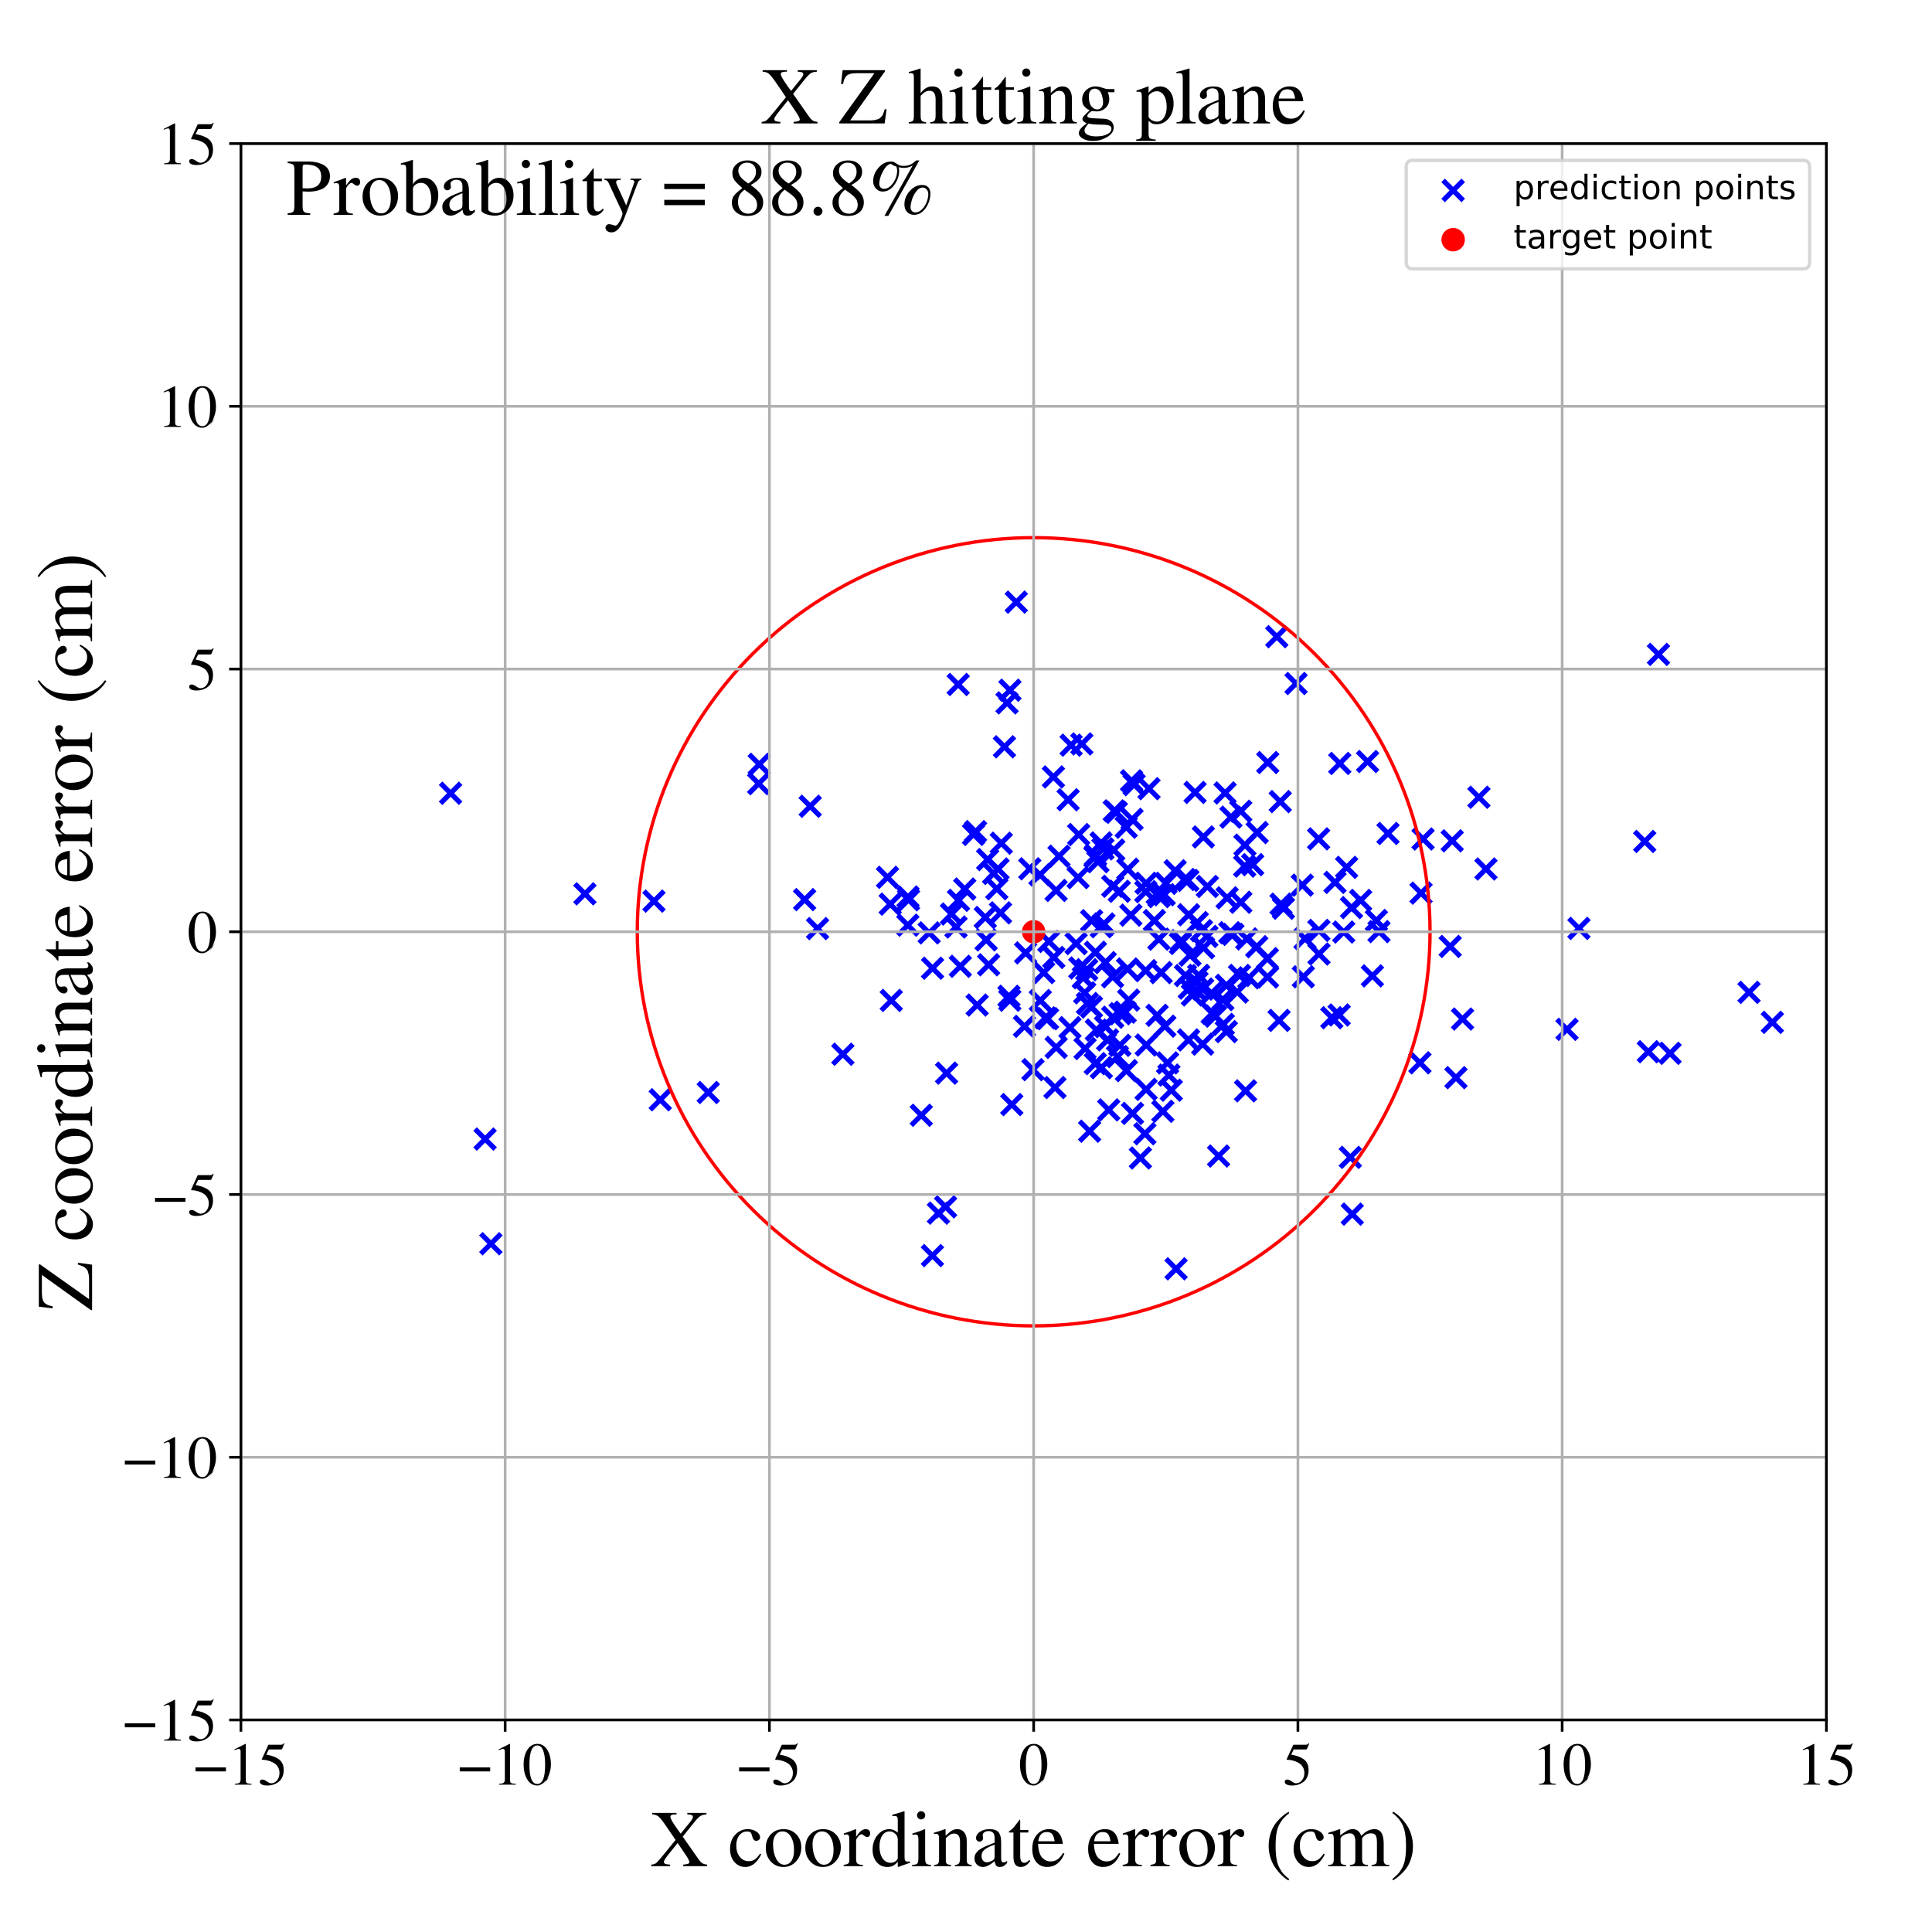 <?xml version="1.0" encoding="utf-8" standalone="no"?>
<!DOCTYPE svg PUBLIC "-//W3C//DTD SVG 1.1//EN"
  "http://www.w3.org/Graphics/SVG/1.1/DTD/svg11.dtd">
<!-- Created with matplotlib (https://matplotlib.org/) -->
<svg height="576pt" version="1.1" viewBox="0 0 576 576" width="576pt" xmlns="http://www.w3.org/2000/svg" xmlns:xlink="http://www.w3.org/1999/xlink">
 <defs>
  <style type="text/css">
*{stroke-linecap:butt;stroke-linejoin:round;}
  </style>
 </defs>
 <g id="figure_1">
  <g id="patch_1">
   <path d="M 0 576 
L 576 576 
L 576 0 
L 0 0 
z
" style="fill:#ffffff;"/>
  </g>
  <g id="axes_1">
   <g id="patch_2">
    <path d="M 71.822 512.784 
L 544.52 512.784 
L 544.52 42.802 
L 71.822 42.802 
z
" style="fill:#ffffff;"/>
   </g>
   <g id="PathCollection_1">
    <defs>
     <path d="M -3 3 
L 3 -3 
M -3 -3 
L 3 3 
" id="m88abd0e42e" style="stroke:#0000ff;stroke-width:1.5;"/>
    </defs>
    <g clip-path="url(#p0fe7dab54c)">
     <use style="fill:#0000ff;stroke:#0000ff;stroke-width:1.5;" x="497.903" xlink:href="#m88abd0e42e" y="314.03"/>
     <use style="fill:#0000ff;stroke:#0000ff;stroke-width:1.5;" x="399.255" xlink:href="#m88abd0e42e" y="302.604"/>
     <use style="fill:#0000ff;stroke:#0000ff;stroke-width:1.5;" x="341.336" xlink:href="#m88abd0e42e" y="338.009"/>
     <use style="fill:#0000ff;stroke:#0000ff;stroke-width:1.5;" x="330.215" xlink:href="#m88abd0e42e" y="310.029"/>
     <use style="fill:#0000ff;stroke:#0000ff;stroke-width:1.5;" x="347.088" xlink:href="#m88abd0e42e" y="266.751"/>
     <use style="fill:#0000ff;stroke:#0000ff;stroke-width:1.5;" x="333.865" xlink:href="#m88abd0e42e" y="311.648"/>
     <use style="fill:#0000ff;stroke:#0000ff;stroke-width:1.5;" x="211.152" xlink:href="#m88abd0e42e" y="325.712"/>
     <use style="fill:#0000ff;stroke:#0000ff;stroke-width:1.5;" x="311.166" xlink:href="#m88abd0e42e" y="289.968"/>
     <use style="fill:#0000ff;stroke:#0000ff;stroke-width:1.5;" x="339.994" xlink:href="#m88abd0e42e" y="345.237"/>
     <use style="fill:#0000ff;stroke:#0000ff;stroke-width:1.5;" x="314.861" xlink:href="#m88abd0e42e" y="265.475"/>
     <use style="fill:#0000ff;stroke:#0000ff;stroke-width:1.5;" x="397.064" xlink:href="#m88abd0e42e" y="303.428"/>
     <use style="fill:#0000ff;stroke:#0000ff;stroke-width:1.5;" x="274.671" xlink:href="#m88abd0e42e" y="332.503"/>
     <use style="fill:#0000ff;stroke:#0000ff;stroke-width:1.5;" x="332.203" xlink:href="#m88abd0e42e" y="241.759"/>
     <use style="fill:#0000ff;stroke:#0000ff;stroke-width:1.5;" x="440.92" xlink:href="#m88abd0e42e" y="237.689"/>
     <use style="fill:#0000ff;stroke:#0000ff;stroke-width:1.5;" x="326.87" xlink:href="#m88abd0e42e" y="307.098"/>
     <use style="fill:#0000ff;stroke:#0000ff;stroke-width:1.5;" x="331.745" xlink:href="#m88abd0e42e" y="303.272"/>
     <use style="fill:#0000ff;stroke:#0000ff;stroke-width:1.5;" x="321.411" xlink:href="#m88abd0e42e" y="261.65"/>
     <use style="fill:#0000ff;stroke:#0000ff;stroke-width:1.5;" x="279.78" xlink:href="#m88abd0e42e" y="361.679"/>
     <use style="fill:#0000ff;stroke:#0000ff;stroke-width:1.5;" x="369.908" xlink:href="#m88abd0e42e" y="241.863"/>
     <use style="fill:#0000ff;stroke:#0000ff;stroke-width:1.5;" x="293.748" xlink:href="#m88abd0e42e" y="273.524"/>
     <use style="fill:#0000ff;stroke:#0000ff;stroke-width:1.5;" x="424.262" xlink:href="#m88abd0e42e" y="250.135"/>
     <use style="fill:#0000ff;stroke:#0000ff;stroke-width:1.5;" x="324.861" xlink:href="#m88abd0e42e" y="337.252"/>
     <use style="fill:#0000ff;stroke:#0000ff;stroke-width:1.5;" x="491.425" xlink:href="#m88abd0e42e" y="313.553"/>
     <use style="fill:#0000ff;stroke:#0000ff;stroke-width:1.5;" x="312.706" xlink:href="#m88abd0e42e" y="280.667"/>
     <use style="fill:#0000ff;stroke:#0000ff;stroke-width:1.5;" x="400.614" xlink:href="#m88abd0e42e" y="277.874"/>
     <use style="fill:#0000ff;stroke:#0000ff;stroke-width:1.5;" x="349.202" xlink:href="#m88abd0e42e" y="325.029"/>
     <use style="fill:#0000ff;stroke:#0000ff;stroke-width:1.5;" x="333.697" xlink:href="#m88abd0e42e" y="265.721"/>
     <use style="fill:#0000ff;stroke:#0000ff;stroke-width:1.5;" x="315.733" xlink:href="#m88abd0e42e" y="255.262"/>
     <use style="fill:#0000ff;stroke:#0000ff;stroke-width:1.5;" x="388.573" xlink:href="#m88abd0e42e" y="291.224"/>
     <use style="fill:#0000ff;stroke:#0000ff;stroke-width:1.5;" x="399.437" xlink:href="#m88abd0e42e" y="227.607"/>
     <use style="fill:#0000ff;stroke:#0000ff;stroke-width:1.5;" x="407.729" xlink:href="#m88abd0e42e" y="227.043"/>
     <use style="fill:#0000ff;stroke:#0000ff;stroke-width:1.5;" x="380.659" xlink:href="#m88abd0e42e" y="189.816"/>
     <use style="fill:#0000ff;stroke:#0000ff;stroke-width:1.5;" x="432.954" xlink:href="#m88abd0e42e" y="250.683"/>
     <use style="fill:#0000ff;stroke:#0000ff;stroke-width:1.5;" x="307.966" xlink:href="#m88abd0e42e" y="318.903"/>
     <use style="fill:#0000ff;stroke:#0000ff;stroke-width:1.5;" x="265.403" xlink:href="#m88abd0e42e" y="269.562"/>
     <use style="fill:#0000ff;stroke:#0000ff;stroke-width:1.5;" x="344.166" xlink:href="#m88abd0e42e" y="274.457"/>
     <use style="fill:#0000ff;stroke:#0000ff;stroke-width:1.5;" x="372.343" xlink:href="#m88abd0e42e" y="291.526"/>
     <use style="fill:#0000ff;stroke:#0000ff;stroke-width:1.5;" x="660.596" xlink:href="#m88abd0e42e" y="400.691"/>
     <use style="fill:#0000ff;stroke:#0000ff;stroke-width:1.5;" x="358.767" xlink:href="#m88abd0e42e" y="249.525"/>
     <use style="fill:#0000ff;stroke:#0000ff;stroke-width:1.5;" x="389.064" xlink:href="#m88abd0e42e" y="279.851"/>
     <use style="fill:#0000ff;stroke:#0000ff;stroke-width:1.5;" x="401.479" xlink:href="#m88abd0e42e" y="258.595"/>
     <use style="fill:#0000ff;stroke:#0000ff;stroke-width:1.5;" x="337.646" xlink:href="#m88abd0e42e" y="331.936"/>
     <use style="fill:#0000ff;stroke:#0000ff;stroke-width:1.5;" x="300.806" xlink:href="#m88abd0e42e" y="297.027"/>
     <use style="fill:#0000ff;stroke:#0000ff;stroke-width:1.5;" x="369.557" xlink:href="#m88abd0e42e" y="290.801"/>
     <use style="fill:#0000ff;stroke:#0000ff;stroke-width:1.5;" x="402.589" xlink:href="#m88abd0e42e" y="345.05"/>
     <use style="fill:#0000ff;stroke:#0000ff;stroke-width:1.5;" x="174.385" xlink:href="#m88abd0e42e" y="266.483"/>
     <use style="fill:#0000ff;stroke:#0000ff;stroke-width:1.5;" x="341.606" xlink:href="#m88abd0e42e" y="265.828"/>
     <use style="fill:#0000ff;stroke:#0000ff;stroke-width:1.5;" x="347.596" xlink:href="#m88abd0e42e" y="263.362"/>
     <use style="fill:#0000ff;stroke:#0000ff;stroke-width:1.5;" x="410.345" xlink:href="#m88abd0e42e" y="274.435"/>
     <use style="fill:#0000ff;stroke:#0000ff;stroke-width:1.5;" x="361.379" xlink:href="#m88abd0e42e" y="302.109"/>
     <use style="fill:#0000ff;stroke:#0000ff;stroke-width:1.5;" x="358.561" xlink:href="#m88abd0e42e" y="294.878"/>
     <use style="fill:#0000ff;stroke:#0000ff;stroke-width:1.5;" x="356.293" xlink:href="#m88abd0e42e" y="236.25"/>
     <use style="fill:#0000ff;stroke:#0000ff;stroke-width:1.5;" x="331.703" xlink:href="#m88abd0e42e" y="291.208"/>
     <use style="fill:#0000ff;stroke:#0000ff;stroke-width:1.5;" x="329.585" xlink:href="#m88abd0e42e" y="306.088"/>
     <use style="fill:#0000ff;stroke:#0000ff;stroke-width:1.5;" x="364.561" xlink:href="#m88abd0e42e" y="298.027"/>
     <use style="fill:#0000ff;stroke:#0000ff;stroke-width:1.5;" x="354.34" xlink:href="#m88abd0e42e" y="310.048"/>
     <use style="fill:#0000ff;stroke:#0000ff;stroke-width:1.5;" x="321.587" xlink:href="#m88abd0e42e" y="248.811"/>
     <use style="fill:#0000ff;stroke:#0000ff;stroke-width:1.5;" x="411.131" xlink:href="#m88abd0e42e" y="277.747"/>
     <use style="fill:#0000ff;stroke:#0000ff;stroke-width:1.5;" x="310.048" xlink:href="#m88abd0e42e" y="260.812"/>
     <use style="fill:#0000ff;stroke:#0000ff;stroke-width:1.5;" x="355.506" xlink:href="#m88abd0e42e" y="296.63"/>
     <use style="fill:#0000ff;stroke:#0000ff;stroke-width:1.5;" x="297.181" xlink:href="#m88abd0e42e" y="264.961"/>
     <use style="fill:#0000ff;stroke:#0000ff;stroke-width:1.5;" x="626.368" xlink:href="#m88abd0e42e" y="370.13"/>
     <use style="fill:#0000ff;stroke:#0000ff;stroke-width:1.5;" x="326.545" xlink:href="#m88abd0e42e" y="317.102"/>
     <use style="fill:#0000ff;stroke:#0000ff;stroke-width:1.5;" x="381.925" xlink:href="#m88abd0e42e" y="269.569"/>
     <use style="fill:#0000ff;stroke:#0000ff;stroke-width:1.5;" x="194.968" xlink:href="#m88abd0e42e" y="268.654"/>
     <use style="fill:#0000ff;stroke:#0000ff;stroke-width:1.5;" x="388.261" xlink:href="#m88abd0e42e" y="263.896"/>
     <use style="fill:#0000ff;stroke:#0000ff;stroke-width:1.5;" x="326.582" xlink:href="#m88abd0e42e" y="283.9"/>
     <use style="fill:#0000ff;stroke:#0000ff;stroke-width:1.5;" x="365.238" xlink:href="#m88abd0e42e" y="236.407"/>
     <use style="fill:#0000ff;stroke:#0000ff;stroke-width:1.5;" x="346.692" xlink:href="#m88abd0e42e" y="331.323"/>
     <use style="fill:#0000ff;stroke:#0000ff;stroke-width:1.5;" x="320.822" xlink:href="#m88abd0e42e" y="281.315"/>
     <use style="fill:#0000ff;stroke:#0000ff;stroke-width:1.5;" x="332.807" xlink:href="#m88abd0e42e" y="242.17"/>
     <use style="fill:#0000ff;stroke:#0000ff;stroke-width:1.5;" x="314.521" xlink:href="#m88abd0e42e" y="324.239"/>
     <use style="fill:#0000ff;stroke:#0000ff;stroke-width:1.5;" x="436.042" xlink:href="#m88abd0e42e" y="303.811"/>
     <use style="fill:#0000ff;stroke:#0000ff;stroke-width:1.5;" x="293.999" xlink:href="#m88abd0e42e" y="280.223"/>
     <use style="fill:#0000ff;stroke:#0000ff;stroke-width:1.5;" x="329.115" xlink:href="#m88abd0e42e" y="275.468"/>
     <use style="fill:#0000ff;stroke:#0000ff;stroke-width:1.5;" x="286.307" xlink:href="#m88abd0e42e" y="288.091"/>
     <use style="fill:#0000ff;stroke:#0000ff;stroke-width:1.5;" x="364.708" xlink:href="#m88abd0e42e" y="305.411"/>
     <use style="fill:#0000ff;stroke:#0000ff;stroke-width:1.5;" x="348.492" xlink:href="#m88abd0e42e" y="320.527"/>
     <use style="fill:#0000ff;stroke:#0000ff;stroke-width:1.5;" x="347.273" xlink:href="#m88abd0e42e" y="305.947"/>
     <use style="fill:#0000ff;stroke:#0000ff;stroke-width:1.5;" x="348.094" xlink:href="#m88abd0e42e" y="316.887"/>
     <use style="fill:#0000ff;stroke:#0000ff;stroke-width:1.5;" x="356.868" xlink:href="#m88abd0e42e" y="292.83"/>
     <use style="fill:#0000ff;stroke:#0000ff;stroke-width:1.5;" x="366.655" xlink:href="#m88abd0e42e" y="278.074"/>
     <use style="fill:#0000ff;stroke:#0000ff;stroke-width:1.5;" x="323.388" xlink:href="#m88abd0e42e" y="296.007"/>
     <use style="fill:#0000ff;stroke:#0000ff;stroke-width:1.5;" x="307.019" xlink:href="#m88abd0e42e" y="259.02"/>
     <use style="fill:#0000ff;stroke:#0000ff;stroke-width:1.5;" x="393.207" xlink:href="#m88abd0e42e" y="277.382"/>
     <use style="fill:#0000ff;stroke:#0000ff;stroke-width:1.5;" x="330.554" xlink:href="#m88abd0e42e" y="330.895"/>
     <use style="fill:#0000ff;stroke:#0000ff;stroke-width:1.5;" x="318.449" xlink:href="#m88abd0e42e" y="238.43"/>
     <use style="fill:#0000ff;stroke:#0000ff;stroke-width:1.5;" x="285.757" xlink:href="#m88abd0e42e" y="268.416"/>
     <use style="fill:#0000ff;stroke:#0000ff;stroke-width:1.5;" x="335.46" xlink:href="#m88abd0e42e" y="301.751"/>
     <use style="fill:#0000ff;stroke:#0000ff;stroke-width:1.5;" x="318.998" xlink:href="#m88abd0e42e" y="306.374"/>
     <use style="fill:#0000ff;stroke:#0000ff;stroke-width:1.5;" x="365.844" xlink:href="#m88abd0e42e" y="267.678"/>
     <use style="fill:#0000ff;stroke:#0000ff;stroke-width:1.5;" x="371.087" xlink:href="#m88abd0e42e" y="258.223"/>
     <use style="fill:#0000ff;stroke:#0000ff;stroke-width:1.5;" x="336.502" xlink:href="#m88abd0e42e" y="298.17"/>
     <use style="fill:#0000ff;stroke:#0000ff;stroke-width:1.5;" x="365.608" xlink:href="#m88abd0e42e" y="307.564"/>
     <use style="fill:#0000ff;stroke:#0000ff;stroke-width:1.5;" x="353.423" xlink:href="#m88abd0e42e" y="290.842"/>
     <use style="fill:#0000ff;stroke:#0000ff;stroke-width:1.5;" x="345.021" xlink:href="#m88abd0e42e" y="266.418"/>
     <use style="fill:#0000ff;stroke:#0000ff;stroke-width:1.5;" x="328.816" xlink:href="#m88abd0e42e" y="253.079"/>
     <use style="fill:#0000ff;stroke:#0000ff;stroke-width:1.5;" x="361.174" xlink:href="#m88abd0e42e" y="296.113"/>
     <use style="fill:#0000ff;stroke:#0000ff;stroke-width:1.5;" x="403.158" xlink:href="#m88abd0e42e" y="361.978"/>
     <use style="fill:#0000ff;stroke:#0000ff;stroke-width:1.5;" x="470.736" xlink:href="#m88abd0e42e" y="276.792"/>
     <use style="fill:#0000ff;stroke:#0000ff;stroke-width:1.5;" x="226.356" xlink:href="#m88abd0e42e" y="227.874"/>
     <use style="fill:#0000ff;stroke:#0000ff;stroke-width:1.5;" x="357.363" xlink:href="#m88abd0e42e" y="290.787"/>
     <use style="fill:#0000ff;stroke:#0000ff;stroke-width:1.5;" x="341.691" xlink:href="#m88abd0e42e" y="263.326"/>
     <use style="fill:#0000ff;stroke:#0000ff;stroke-width:1.5;" x="314.053" xlink:href="#m88abd0e42e" y="231.636"/>
     <use style="fill:#0000ff;stroke:#0000ff;stroke-width:1.5;" x="287.622" xlink:href="#m88abd0e42e" y="265.056"/>
     <use style="fill:#0000ff;stroke:#0000ff;stroke-width:1.5;" x="345.548" xlink:href="#m88abd0e42e" y="267.312"/>
     <use style="fill:#0000ff;stroke:#0000ff;stroke-width:1.5;" x="323.992" xlink:href="#m88abd0e42e" y="289.104"/>
     <use style="fill:#0000ff;stroke:#0000ff;stroke-width:1.5;" x="368.873" xlink:href="#m88abd0e42e" y="295.763"/>
     <use style="fill:#0000ff;stroke:#0000ff;stroke-width:1.5;" x="367" xlink:href="#m88abd0e42e" y="243.62"/>
     <use style="fill:#0000ff;stroke:#0000ff;stroke-width:1.5;" x="353.186" xlink:href="#m88abd0e42e" y="262.208"/>
     <use style="fill:#0000ff;stroke:#0000ff;stroke-width:1.5;" x="281.912" xlink:href="#m88abd0e42e" y="359.815"/>
     <use style="fill:#0000ff;stroke:#0000ff;stroke-width:1.5;" x="265.721" xlink:href="#m88abd0e42e" y="298.26"/>
     <use style="fill:#0000ff;stroke:#0000ff;stroke-width:1.5;" x="301.064" xlink:href="#m88abd0e42e" y="298.196"/>
     <use style="fill:#0000ff;stroke:#0000ff;stroke-width:1.5;" x="322.533" xlink:href="#m88abd0e42e" y="221.792"/>
     <use style="fill:#0000ff;stroke:#0000ff;stroke-width:1.5;" x="328.349" xlink:href="#m88abd0e42e" y="276.291"/>
     <use style="fill:#0000ff;stroke:#0000ff;stroke-width:1.5;" x="335.82" xlink:href="#m88abd0e42e" y="319.194"/>
     <use style="fill:#0000ff;stroke:#0000ff;stroke-width:1.5;" x="290.851" xlink:href="#m88abd0e42e" y="247.934"/>
     <use style="fill:#0000ff;stroke:#0000ff;stroke-width:1.5;" x="335.758" xlink:href="#m88abd0e42e" y="246.624"/>
     <use style="fill:#0000ff;stroke:#0000ff;stroke-width:1.5;" x="264.601" xlink:href="#m88abd0e42e" y="261.56"/>
     <use style="fill:#0000ff;stroke:#0000ff;stroke-width:1.5;" x="325.458" xlink:href="#m88abd0e42e" y="274.491"/>
     <use style="fill:#0000ff;stroke:#0000ff;stroke-width:1.5;" x="328.277" xlink:href="#m88abd0e42e" y="251.306"/>
     <use style="fill:#0000ff;stroke:#0000ff;stroke-width:1.5;" x="358.811" xlink:href="#m88abd0e42e" y="282.567"/>
     <use style="fill:#0000ff;stroke:#0000ff;stroke-width:1.5;" x="754.713" xlink:href="#m88abd0e42e" y="350.346"/>
     <use style="fill:#0000ff;stroke:#0000ff;stroke-width:1.5;" x="321.934" xlink:href="#m88abd0e42e" y="288.589"/>
     <use style="fill:#0000ff;stroke:#0000ff;stroke-width:1.5;" x="354.136" xlink:href="#m88abd0e42e" y="262.492"/>
     <use style="fill:#0000ff;stroke:#0000ff;stroke-width:1.5;" x="285.021" xlink:href="#m88abd0e42e" y="276.372"/>
     <use style="fill:#0000ff;stroke:#0000ff;stroke-width:1.5;" x="342.562" xlink:href="#m88abd0e42e" y="235.131"/>
     <use style="fill:#0000ff;stroke:#0000ff;stroke-width:1.5;" x="341.693" xlink:href="#m88abd0e42e" y="324.778"/>
     <use style="fill:#0000ff;stroke:#0000ff;stroke-width:1.5;" x="299.467" xlink:href="#m88abd0e42e" y="222.648"/>
     <use style="fill:#0000ff;stroke:#0000ff;stroke-width:1.5;" x="354.773" xlink:href="#m88abd0e42e" y="284.766"/>
     <use style="fill:#0000ff;stroke:#0000ff;stroke-width:1.5;" x="358.568" xlink:href="#m88abd0e42e" y="311.284"/>
     <use style="fill:#0000ff;stroke:#0000ff;stroke-width:1.5;" x="333.945" xlink:href="#m88abd0e42e" y="302.22"/>
     <use style="fill:#0000ff;stroke:#0000ff;stroke-width:1.5;" x="371.718" xlink:href="#m88abd0e42e" y="279.928"/>
     <use style="fill:#0000ff;stroke:#0000ff;stroke-width:1.5;" x="345.502" xlink:href="#m88abd0e42e" y="279.999"/>
     <use style="fill:#0000ff;stroke:#0000ff;stroke-width:1.5;" x="393.126" xlink:href="#m88abd0e42e" y="250.091"/>
     <use style="fill:#0000ff;stroke:#0000ff;stroke-width:1.5;" x="443.016" xlink:href="#m88abd0e42e" y="259.078"/>
     <use style="fill:#0000ff;stroke:#0000ff;stroke-width:1.5;" x="302.989" xlink:href="#m88abd0e42e" y="179.518"/>
     <use style="fill:#0000ff;stroke:#0000ff;stroke-width:1.5;" x="354.573" xlink:href="#m88abd0e42e" y="294.596"/>
     <use style="fill:#0000ff;stroke:#0000ff;stroke-width:1.5;" x="413.812" xlink:href="#m88abd0e42e" y="248.49"/>
     <use style="fill:#0000ff;stroke:#0000ff;stroke-width:1.5;" x="367.57" xlink:href="#m88abd0e42e" y="278.572"/>
     <use style="fill:#0000ff;stroke:#0000ff;stroke-width:1.5;" x="337.148" xlink:href="#m88abd0e42e" y="272.836"/>
     <use style="fill:#0000ff;stroke:#0000ff;stroke-width:1.5;" x="333.156" xlink:href="#m88abd0e42e" y="315.019"/>
     <use style="fill:#0000ff;stroke:#0000ff;stroke-width:1.5;" x="359.814" xlink:href="#m88abd0e42e" y="279.184"/>
     <use style="fill:#0000ff;stroke:#0000ff;stroke-width:1.5;" x="332.056" xlink:href="#m88abd0e42e" y="253.424"/>
     <use style="fill:#0000ff;stroke:#0000ff;stroke-width:1.5;" x="381.689" xlink:href="#m88abd0e42e" y="238.986"/>
     <use style="fill:#0000ff;stroke:#0000ff;stroke-width:1.5;" x="356.947" xlink:href="#m88abd0e42e" y="275.044"/>
     <use style="fill:#0000ff;stroke:#0000ff;stroke-width:1.5;" x="226.193" xlink:href="#m88abd0e42e" y="233.639"/>
     <use style="fill:#0000ff;stroke:#0000ff;stroke-width:1.5;" x="331.75" xlink:href="#m88abd0e42e" y="264.231"/>
     <use style="fill:#0000ff;stroke:#0000ff;stroke-width:1.5;" x="362.422" xlink:href="#m88abd0e42e" y="302.957"/>
     <use style="fill:#0000ff;stroke:#0000ff;stroke-width:1.5;" x="300.234" xlink:href="#m88abd0e42e" y="209.559"/>
     <use style="fill:#0000ff;stroke:#0000ff;stroke-width:1.5;" x="322.974" xlink:href="#m88abd0e42e" y="291.493"/>
     <use style="fill:#0000ff;stroke:#0000ff;stroke-width:1.5;" x="298.517" xlink:href="#m88abd0e42e" y="251.386"/>
     <use style="fill:#0000ff;stroke:#0000ff;stroke-width:1.5;" x="196.848" xlink:href="#m88abd0e42e" y="327.88"/>
     <use style="fill:#0000ff;stroke:#0000ff;stroke-width:1.5;" x="270.696" xlink:href="#m88abd0e42e" y="267.429"/>
     <use style="fill:#0000ff;stroke:#0000ff;stroke-width:1.5;" x="305.778" xlink:href="#m88abd0e42e" y="284.088"/>
     <use style="fill:#0000ff;stroke:#0000ff;stroke-width:1.5;" x="381.337" xlink:href="#m88abd0e42e" y="304.215"/>
     <use style="fill:#0000ff;stroke:#0000ff;stroke-width:1.5;" x="283.668" xlink:href="#m88abd0e42e" y="272.51"/>
     <use style="fill:#0000ff;stroke:#0000ff;stroke-width:1.5;" x="386.399" xlink:href="#m88abd0e42e" y="203.781"/>
     <use style="fill:#0000ff;stroke:#0000ff;stroke-width:1.5;" x="351.939" xlink:href="#m88abd0e42e" y="281.275"/>
     <use style="fill:#0000ff;stroke:#0000ff;stroke-width:1.5;" x="423.336" xlink:href="#m88abd0e42e" y="316.857"/>
     <use style="fill:#0000ff;stroke:#0000ff;stroke-width:1.5;" x="917.15" xlink:href="#m88abd0e42e" y="387.717"/>
     <use style="fill:#0000ff;stroke:#0000ff;stroke-width:1.5;" x="354.385" xlink:href="#m88abd0e42e" y="272.72"/>
     <use style="fill:#0000ff;stroke:#0000ff;stroke-width:1.5;" x="374.809" xlink:href="#m88abd0e42e" y="248.221"/>
     <use style="fill:#0000ff;stroke:#0000ff;stroke-width:1.5;" x="329.517" xlink:href="#m88abd0e42e" y="286.991"/>
     <use style="fill:#0000ff;stroke:#0000ff;stroke-width:1.5;" x="251.291" xlink:href="#m88abd0e42e" y="314.309"/>
     <use style="fill:#0000ff;stroke:#0000ff;stroke-width:1.5;" x="298.294" xlink:href="#m88abd0e42e" y="272.152"/>
     <use style="fill:#0000ff;stroke:#0000ff;stroke-width:1.5;" x="405.655" xlink:href="#m88abd0e42e" y="268.453"/>
     <use style="fill:#0000ff;stroke:#0000ff;stroke-width:1.5;" x="328.357" xlink:href="#m88abd0e42e" y="318.319"/>
     <use style="fill:#0000ff;stroke:#0000ff;stroke-width:1.5;" x="377.84" xlink:href="#m88abd0e42e" y="285.805"/>
     <use style="fill:#0000ff;stroke:#0000ff;stroke-width:1.5;" x="344.972" xlink:href="#m88abd0e42e" y="302.705"/>
     <use style="fill:#0000ff;stroke:#0000ff;stroke-width:1.5;" x="528.404" xlink:href="#m88abd0e42e" y="304.801"/>
     <use style="fill:#0000ff;stroke:#0000ff;stroke-width:1.5;" x="134.34" xlink:href="#m88abd0e42e" y="236.501"/>
     <use style="fill:#0000ff;stroke:#0000ff;stroke-width:1.5;" x="297.542" xlink:href="#m88abd0e42e" y="259.081"/>
     <use style="fill:#0000ff;stroke:#0000ff;stroke-width:1.5;" x="326.628" xlink:href="#m88abd0e42e" y="255.015"/>
     <use style="fill:#0000ff;stroke:#0000ff;stroke-width:1.5;" x="277.989" xlink:href="#m88abd0e42e" y="374.337"/>
     <use style="fill:#0000ff;stroke:#0000ff;stroke-width:1.5;" x="521.453" xlink:href="#m88abd0e42e" y="295.856"/>
     <use style="fill:#0000ff;stroke:#0000ff;stroke-width:1.5;" x="467.184" xlink:href="#m88abd0e42e" y="306.882"/>
     <use style="fill:#0000ff;stroke:#0000ff;stroke-width:1.5;" x="350.633" xlink:href="#m88abd0e42e" y="378.286"/>
     <use style="fill:#0000ff;stroke:#0000ff;stroke-width:1.5;" x="278.028" xlink:href="#m88abd0e42e" y="288.661"/>
     <use style="fill:#0000ff;stroke:#0000ff;stroke-width:1.5;" x="374.685" xlink:href="#m88abd0e42e" y="282.246"/>
     <use style="fill:#0000ff;stroke:#0000ff;stroke-width:1.5;" x="341.551" xlink:href="#m88abd0e42e" y="289.386"/>
     <use style="fill:#0000ff;stroke:#0000ff;stroke-width:1.5;" x="402.936" xlink:href="#m88abd0e42e" y="270.59"/>
     <use style="fill:#0000ff;stroke:#0000ff;stroke-width:1.5;" x="290.243" xlink:href="#m88abd0e42e" y="248.767"/>
     <use style="fill:#0000ff;stroke:#0000ff;stroke-width:1.5;" x="365.635" xlink:href="#m88abd0e42e" y="293.761"/>
     <use style="fill:#0000ff;stroke:#0000ff;stroke-width:1.5;" x="371.343" xlink:href="#m88abd0e42e" y="325.222"/>
     <use style="fill:#0000ff;stroke:#0000ff;stroke-width:1.5;" x="312.313" xlink:href="#m88abd0e42e" y="303.699"/>
     <use style="fill:#0000ff;stroke:#0000ff;stroke-width:1.5;" x="423.663" xlink:href="#m88abd0e42e" y="266.275"/>
     <use style="fill:#0000ff;stroke:#0000ff;stroke-width:1.5;" x="596.293" xlink:href="#m88abd0e42e" y="253.906"/>
     <use style="fill:#0000ff;stroke:#0000ff;stroke-width:1.5;" x="301.101" xlink:href="#m88abd0e42e" y="205.779"/>
     <use style="fill:#0000ff;stroke:#0000ff;stroke-width:1.5;" x="434.074" xlink:href="#m88abd0e42e" y="321.291"/>
     <use style="fill:#0000ff;stroke:#0000ff;stroke-width:1.5;" x="371.164" xlink:href="#m88abd0e42e" y="251.958"/>
     <use style="fill:#0000ff;stroke:#0000ff;stroke-width:1.5;" x="319.341" xlink:href="#m88abd0e42e" y="222.161"/>
     <use style="fill:#0000ff;stroke:#0000ff;stroke-width:1.5;" x="324.199" xlink:href="#m88abd0e42e" y="299.189"/>
     <use style="fill:#0000ff;stroke:#0000ff;stroke-width:1.5;" x="291.331" xlink:href="#m88abd0e42e" y="299.642"/>
     <use style="fill:#0000ff;stroke:#0000ff;stroke-width:1.5;" x="336.243" xlink:href="#m88abd0e42e" y="259.161"/>
     <use style="fill:#0000ff;stroke:#0000ff;stroke-width:1.5;" x="369.933" xlink:href="#m88abd0e42e" y="268.997"/>
     <use style="fill:#0000ff;stroke:#0000ff;stroke-width:1.5;" x="398.015" xlink:href="#m88abd0e42e" y="263.07"/>
     <use style="fill:#0000ff;stroke:#0000ff;stroke-width:1.5;" x="338.116" xlink:href="#m88abd0e42e" y="233.935"/>
     <use style="fill:#0000ff;stroke:#0000ff;stroke-width:1.5;" x="241.548" xlink:href="#m88abd0e42e" y="240.38"/>
     <use style="fill:#0000ff;stroke:#0000ff;stroke-width:1.5;" x="294.739" xlink:href="#m88abd0e42e" y="287.633"/>
     <use style="fill:#0000ff;stroke:#0000ff;stroke-width:1.5;" x="341.736" xlink:href="#m88abd0e42e" y="311.549"/>
     <use style="fill:#0000ff;stroke:#0000ff;stroke-width:1.5;" x="358.204" xlink:href="#m88abd0e42e" y="277.468"/>
     <use style="fill:#0000ff;stroke:#0000ff;stroke-width:1.5;" x="409.16" xlink:href="#m88abd0e42e" y="290.943"/>
     <use style="fill:#0000ff;stroke:#0000ff;stroke-width:1.5;" x="311.663" xlink:href="#m88abd0e42e" y="303.466"/>
     <use style="fill:#0000ff;stroke:#0000ff;stroke-width:1.5;" x="285.677" xlink:href="#m88abd0e42e" y="204.066"/>
     <use style="fill:#0000ff;stroke:#0000ff;stroke-width:1.5;" x="301.651" xlink:href="#m88abd0e42e" y="329.312"/>
     <use style="fill:#0000ff;stroke:#0000ff;stroke-width:1.5;" x="432.358" xlink:href="#m88abd0e42e" y="282.17"/>
     <use style="fill:#0000ff;stroke:#0000ff;stroke-width:1.5;" x="305.433" xlink:href="#m88abd0e42e" y="306.001"/>
     <use style="fill:#0000ff;stroke:#0000ff;stroke-width:1.5;" x="327.332" xlink:href="#m88abd0e42e" y="256.903"/>
     <use style="fill:#0000ff;stroke:#0000ff;stroke-width:1.5;" x="350.35" xlink:href="#m88abd0e42e" y="259.606"/>
     <use style="fill:#0000ff;stroke:#0000ff;stroke-width:1.5;" x="239.891" xlink:href="#m88abd0e42e" y="268.204"/>
     <use style="fill:#0000ff;stroke:#0000ff;stroke-width:1.5;" x="310.155" xlink:href="#m88abd0e42e" y="298.296"/>
     <use style="fill:#0000ff;stroke:#0000ff;stroke-width:1.5;" x="243.748" xlink:href="#m88abd0e42e" y="276.84"/>
     <use style="fill:#0000ff;stroke:#0000ff;stroke-width:1.5;" x="336.166" xlink:href="#m88abd0e42e" y="288.883"/>
     <use style="fill:#0000ff;stroke:#0000ff;stroke-width:1.5;" x="352.179" xlink:href="#m88abd0e42e" y="280.451"/>
     <use style="fill:#0000ff;stroke:#0000ff;stroke-width:1.5;" x="296.234" xlink:href="#m88abd0e42e" y="260.401"/>
     <use style="fill:#0000ff;stroke:#0000ff;stroke-width:1.5;" x="363.304" xlink:href="#m88abd0e42e" y="344.656"/>
     <use style="fill:#0000ff;stroke:#0000ff;stroke-width:1.5;" x="359.956" xlink:href="#m88abd0e42e" y="264.294"/>
     <use style="fill:#0000ff;stroke:#0000ff;stroke-width:1.5;" x="270.869" xlink:href="#m88abd0e42e" y="268.268"/>
     <use style="fill:#0000ff;stroke:#0000ff;stroke-width:1.5;" x="326.448" xlink:href="#m88abd0e42e" y="255.465"/>
     <use style="fill:#0000ff;stroke:#0000ff;stroke-width:1.5;" x="393.233" xlink:href="#m88abd0e42e" y="284.422"/>
     <use style="fill:#0000ff;stroke:#0000ff;stroke-width:1.5;" x="277.019" xlink:href="#m88abd0e42e" y="278.126"/>
     <use style="fill:#0000ff;stroke:#0000ff;stroke-width:1.5;" x="323.497" xlink:href="#m88abd0e42e" y="312.612"/>
     <use style="fill:#0000ff;stroke:#0000ff;stroke-width:1.5;" x="337.358" xlink:href="#m88abd0e42e" y="232.794"/>
     <use style="fill:#0000ff;stroke:#0000ff;stroke-width:1.5;" x="346.184" xlink:href="#m88abd0e42e" y="289.972"/>
     <use style="fill:#0000ff;stroke:#0000ff;stroke-width:1.5;" x="146.353" xlink:href="#m88abd0e42e" y="370.806"/>
     <use style="fill:#0000ff;stroke:#0000ff;stroke-width:1.5;" x="270.655" xlink:href="#m88abd0e42e" y="275.824"/>
     <use style="fill:#0000ff;stroke:#0000ff;stroke-width:1.5;" x="373.474" xlink:href="#m88abd0e42e" y="257.784"/>
     <use style="fill:#0000ff;stroke:#0000ff;stroke-width:1.5;" x="382.642" xlink:href="#m88abd0e42e" y="270.778"/>
     <use style="fill:#0000ff;stroke:#0000ff;stroke-width:1.5;" x="294.452" xlink:href="#m88abd0e42e" y="256.264"/>
     <use style="fill:#0000ff;stroke:#0000ff;stroke-width:1.5;" x="490.351" xlink:href="#m88abd0e42e" y="250.868"/>
     <use style="fill:#0000ff;stroke:#0000ff;stroke-width:1.5;" x="356.707" xlink:href="#m88abd0e42e" y="295.303"/>
     <use style="fill:#0000ff;stroke:#0000ff;stroke-width:1.5;" x="377.899" xlink:href="#m88abd0e42e" y="291.282"/>
     <use style="fill:#0000ff;stroke:#0000ff;stroke-width:1.5;" x="377.967" xlink:href="#m88abd0e42e" y="227.339"/>
     <use style="fill:#0000ff;stroke:#0000ff;stroke-width:1.5;" x="144.623" xlink:href="#m88abd0e42e" y="339.596"/>
     <use style="fill:#0000ff;stroke:#0000ff;stroke-width:1.5;" x="282.211" xlink:href="#m88abd0e42e" y="319.941"/>
     <use style="fill:#0000ff;stroke:#0000ff;stroke-width:1.5;" x="337.506" xlink:href="#m88abd0e42e" y="244.277"/>
     <use style="fill:#0000ff;stroke:#0000ff;stroke-width:1.5;" x="314.172" xlink:href="#m88abd0e42e" y="285.449"/>
     <use style="fill:#0000ff;stroke:#0000ff;stroke-width:1.5;" x="494.455" xlink:href="#m88abd0e42e" y="195.099"/>
     <use style="fill:#0000ff;stroke:#0000ff;stroke-width:1.5;" x="325.404" xlink:href="#m88abd0e42e" y="300.212"/>
     <use style="fill:#0000ff;stroke:#0000ff;stroke-width:1.5;" x="314.884" xlink:href="#m88abd0e42e" y="312.272"/>
    </g>
   </g>
   <g id="PathCollection_2">
    <defs>
     <path d="M 0 3 
C 0.796 3 1.559 2.684 2.121 2.121 
C 2.684 1.559 3 0.796 3 0 
C 3 -0.796 2.684 -1.559 2.121 -2.121 
C 1.559 -2.684 0.796 -3 0 -3 
C -0.796 -3 -1.559 -2.684 -2.121 -2.121 
C -2.684 -1.559 -3 -0.796 -3 0 
C -3 0.796 -2.684 1.559 -2.121 2.121 
C -1.559 2.684 -0.796 3 0 3 
z
" id="m6d07e4287d" style="stroke:#ff0000;"/>
    </defs>
    <g clip-path="url(#p0fe7dab54c)">
     <use style="fill:#ff0000;stroke:#ff0000;" x="308.171" xlink:href="#m6d07e4287d" y="277.793"/>
    </g>
   </g>
   <g id="patch_3">
    <path clip-path="url(#p0fe7dab54c)" d="M 308.171 395.288 
C 339.511 395.288 369.572 382.908 391.733 360.875 
C 413.894 338.841 426.346 308.953 426.346 277.793 
C 426.346 246.633 413.894 216.745 391.733 194.711 
C 369.572 172.677 339.511 160.297 308.171 160.297 
C 276.831 160.297 246.77 172.677 224.609 194.711 
C 202.448 216.745 189.997 246.633 189.997 277.793 
C 189.997 308.953 202.448 338.841 224.609 360.875 
C 246.77 382.908 276.831 395.288 308.171 395.288 
z
" style="fill:none;stroke:#ff0000;stroke-linejoin:miter;"/>
   </g>
   <g id="matplotlib.axis_1">
    <g id="xtick_1">
     <g id="line2d_1">
      <path clip-path="url(#p0fe7dab54c)" d="M 71.822 512.784 
L 71.822 42.802 
" style="fill:none;stroke:#b0b0b0;stroke-linecap:square;stroke-width:0.8;"/>
     </g>
     <g id="line2d_2">
      <defs>
       <path d="M 0 0 
L 0 3.5 
" id="mcce4256663" style="stroke:#000000;stroke-width:0.8;"/>
      </defs>
      <g>
       <use style="stroke:#000000;stroke-width:0.8;" x="71.822" xlink:href="#mcce4256663" y="512.784"/>
      </g>
     </g>
     <g id="text_1">
      <!-- −15 -->
      <defs>
       <path d="M 3 22 
L 3 28.594 
L 53.406 28.594 
L 53.406 22 
z
" id="FreeSerif-8722"/>
       <path d="M 18.297 59.297 
Q 16.5 59.297 11.094 57.094 
L 11.094 58.5 
L 29.094 67.594 
L 29.906 67.406 
L 29.906 7.406 
Q 29.906 3.797 31.703 2.688 
Q 33.5 1.594 39.406 1.5 
L 39.406 0 
L 11.797 0 
L 11.797 1.5 
Q 17.406 1.703 19.344 3.141 
Q 21.297 4.594 21.297 9.297 
L 21.297 54.594 
Q 21.297 59.297 18.297 59.297 
z
" id="FreeSerif-49"/>
       <path d="M 35.703 19.406 
Q 35.703 24.703 33.344 28.797 
Q 31 32.906 27.641 35.156 
Q 24.297 37.406 20.141 38.844 
Q 16 40.297 12.953 40.75 
Q 9.906 41.203 7.594 41.203 
Q 6.406 41.203 6.406 42 
Q 6.406 42.297 6.5 42.5 
L 17.406 66.203 
L 38.297 66.203 
Q 39.906 66.203 40.844 66.703 
Q 41.797 67.203 42.906 68.797 
L 43.797 68.094 
L 40 59.203 
Q 39.594 58.297 37.703 58.297 
L 18.094 58.297 
L 13.906 49.797 
Q 28.5 47.203 35.594 41.344 
Q 42.703 35.5 42.703 24.203 
Q 42.703 18.297 40.844 13.688 
Q 39 9.094 36.141 6.297 
Q 33.297 3.5 29.547 1.703 
Q 25.797 -0.094 22.344 -0.75 
Q 18.906 -1.406 15.406 -1.406 
Q 9.797 -1.406 6.5 0.25 
Q 3.203 1.906 3.203 4.797 
Q 3.203 8.5 7.5 8.5 
Q 10.297 8.5 14.75 5.391 
Q 19.203 2.297 21.797 2.297 
Q 27.703 2.297 31.703 7.25 
Q 35.703 12.203 35.703 19.406 
z
" id="FreeSerif-53"/>
      </defs>
      <g transform="translate(57.746 532.077)scale(0.18 -0.18)">
       <use xlink:href="#FreeSerif-8722"/>
       <use x="56.4" xlink:href="#FreeSerif-49"/>
       <use x="106.4" xlink:href="#FreeSerif-53"/>
      </g>
     </g>
    </g>
    <g id="xtick_2">
     <g id="line2d_3">
      <path clip-path="url(#p0fe7dab54c)" d="M 150.605 512.784 
L 150.605 42.802 
" style="fill:none;stroke:#b0b0b0;stroke-linecap:square;stroke-width:0.8;"/>
     </g>
     <g id="line2d_4">
      <g>
       <use style="stroke:#000000;stroke-width:0.8;" x="150.605" xlink:href="#mcce4256663" y="512.784"/>
      </g>
     </g>
     <g id="text_2">
      <!-- −10 -->
      <defs>
       <path d="M 47.594 17.797 
Q 35.203 -1.406 25 -1.406 
Q 14.797 -1.406 8.594 8.391 
Q 2.406 18.203 2.406 33.594 
Q 2.406 48.094 8.594 57.844 
Q 14.797 67.594 25.406 67.594 
Q 35.203 67.594 41.391 58 
Q 47.594 48.406 47.594 33 
Q 47.594 17.797 35.203 -1.406 
z
M 25.094 65 
Q 12 65 12 32.703 
Q 12 1.203 25 1.203 
Q 38 1.203 38 32.797 
Q 38 48.5 34.703 56.75 
Q 31.406 65 25.094 65 
z
" id="FreeSerif-48"/>
      </defs>
      <g transform="translate(136.529 532.077)scale(0.18 -0.18)">
       <use xlink:href="#FreeSerif-8722"/>
       <use x="56.4" xlink:href="#FreeSerif-49"/>
       <use x="106.4" xlink:href="#FreeSerif-48"/>
      </g>
     </g>
    </g>
    <g id="xtick_3">
     <g id="line2d_5">
      <path clip-path="url(#p0fe7dab54c)" d="M 229.388 512.784 
L 229.388 42.802 
" style="fill:none;stroke:#b0b0b0;stroke-linecap:square;stroke-width:0.8;"/>
     </g>
     <g id="line2d_6">
      <g>
       <use style="stroke:#000000;stroke-width:0.8;" x="229.388" xlink:href="#mcce4256663" y="512.784"/>
      </g>
     </g>
     <g id="text_3">
      <!-- −5 -->
      <g transform="translate(219.812 532.077)scale(0.18 -0.18)">
       <use xlink:href="#FreeSerif-8722"/>
       <use x="56.4" xlink:href="#FreeSerif-53"/>
      </g>
     </g>
    </g>
    <g id="xtick_4">
     <g id="line2d_7">
      <path clip-path="url(#p0fe7dab54c)" d="M 308.171 512.784 
L 308.171 42.802 
" style="fill:none;stroke:#b0b0b0;stroke-linecap:square;stroke-width:0.8;"/>
     </g>
     <g id="line2d_8">
      <g>
       <use style="stroke:#000000;stroke-width:0.8;" x="308.171" xlink:href="#mcce4256663" y="512.784"/>
      </g>
     </g>
     <g id="text_4">
      <!-- 0 -->
      <g transform="translate(303.671 532.077)scale(0.18 -0.18)">
       <use xlink:href="#FreeSerif-48"/>
      </g>
     </g>
    </g>
    <g id="xtick_5">
     <g id="line2d_9">
      <path clip-path="url(#p0fe7dab54c)" d="M 386.954 512.784 
L 386.954 42.802 
" style="fill:none;stroke:#b0b0b0;stroke-linecap:square;stroke-width:0.8;"/>
     </g>
     <g id="line2d_10">
      <g>
       <use style="stroke:#000000;stroke-width:0.8;" x="386.954" xlink:href="#mcce4256663" y="512.784"/>
      </g>
     </g>
     <g id="text_5">
      <!-- 5 -->
      <g transform="translate(382.454 532.077)scale(0.18 -0.18)">
       <use xlink:href="#FreeSerif-53"/>
      </g>
     </g>
    </g>
    <g id="xtick_6">
     <g id="line2d_11">
      <path clip-path="url(#p0fe7dab54c)" d="M 465.737 512.784 
L 465.737 42.802 
" style="fill:none;stroke:#b0b0b0;stroke-linecap:square;stroke-width:0.8;"/>
     </g>
     <g id="line2d_12">
      <g>
       <use style="stroke:#000000;stroke-width:0.8;" x="465.737" xlink:href="#mcce4256663" y="512.784"/>
      </g>
     </g>
     <g id="text_6">
      <!-- 10 -->
      <g transform="translate(456.737 532.077)scale(0.18 -0.18)">
       <use xlink:href="#FreeSerif-49"/>
       <use x="50" xlink:href="#FreeSerif-48"/>
      </g>
     </g>
    </g>
    <g id="xtick_7">
     <g id="line2d_13">
      <path clip-path="url(#p0fe7dab54c)" d="M 544.52 512.784 
L 544.52 42.802 
" style="fill:none;stroke:#b0b0b0;stroke-linecap:square;stroke-width:0.8;"/>
     </g>
     <g id="line2d_14">
      <g>
       <use style="stroke:#000000;stroke-width:0.8;" x="544.52" xlink:href="#mcce4256663" y="512.784"/>
      </g>
     </g>
     <g id="text_7">
      <!-- 15 -->
      <g transform="translate(535.52 532.077)scale(0.18 -0.18)">
       <use xlink:href="#FreeSerif-49"/>
       <use x="50" xlink:href="#FreeSerif-53"/>
      </g>
     </g>
    </g>
    <g id="text_8">
     <!-- X coordinate error (cm) -->
     <defs>
      <path d="M 69.594 66.203 
L 69.594 64.297 
Q 64.703 64 62.047 62.344 
Q 59.406 60.703 54.703 54.906 
L 40.094 36.703 
L 59.297 9.297 
Q 62.297 5 64.297 3.703 
Q 66.297 2.406 70.406 1.906 
L 70.406 0 
L 40.703 0 
L 40.703 1.906 
Q 44.797 2.297 46.594 2.938 
Q 48.406 3.594 48.406 5 
Q 48.406 7.203 43.297 14.797 
L 33.797 28.797 
L 21.906 14 
Q 16.703 7.5 16.703 5.406 
Q 16.703 3.703 18.297 2.953 
Q 19.906 2.203 24.297 1.906 
L 24.297 0 
L 1 0 
L 1 1.906 
Q 4.906 2.203 7 3.797 
Q 9.094 5.406 15.5 13.297 
L 31.203 32.594 
L 20.297 48.594 
Q 13.297 58.906 10.25 61.5 
Q 7.203 64.094 2.203 64.297 
L 2.203 66.203 
L 32.406 66.203 
L 32.406 64.297 
L 29.594 64.203 
Q 24.797 64.094 24.797 61.297 
Q 24.797 58.094 33.297 46.297 
L 37.5 40.406 
L 48.797 54.203 
Q 52.797 59.203 52.797 61.094 
Q 52.797 62.797 51.344 63.438 
Q 49.906 64.094 45.797 64.297 
L 45.797 66.203 
z
" id="FreeSerif-88"/>
      <path id="FreeSerif-32"/>
      <path d="M 2.5 21.297 
Q 2.5 32.406 9.047 39.203 
Q 15.594 46 24.406 46 
Q 30.703 46 35.25 42.953 
Q 39.797 39.906 39.797 35.703 
Q 39.797 34 38.391 32.75 
Q 37 31.5 35 31.5 
Q 31.594 31.5 30.297 36.094 
L 29.703 38.297 
Q 28.906 41.094 27.703 42.094 
Q 26.5 43.094 23.797 43.094 
Q 17.703 43.094 13.953 38.25 
Q 10.203 33.406 10.203 25.703 
Q 10.203 17.094 14.547 11.641 
Q 18.906 6.203 25.703 6.203 
Q 30 6.203 33.094 8.25 
Q 36.203 10.297 39.797 15.594 
L 41.203 14.703 
Q 40.203 12.703 39.453 11.391 
Q 38.703 10.094 36.75 7.5 
Q 34.797 4.906 32.891 3.297 
Q 31 1.703 27.891 0.344 
Q 24.797 -1 21.5 -1 
Q 13.203 -1 7.844 5.25 
Q 2.5 11.5 2.5 21.297 
z
" id="FreeSerif-99"/>
      <path d="M 24.594 46 
Q 34.203 46 40.391 39.594 
Q 46.594 33.203 46.594 23.406 
Q 46.594 13 40.188 6 
Q 33.797 -1 24.391 -1 
Q 15 -1 8.75 5.75 
Q 2.5 12.5 2.5 22.594 
Q 2.5 32.906 8.641 39.453 
Q 14.797 46 24.594 46 
z
M 11.5 27.5 
Q 11.5 16.797 15.391 9.297 
Q 19.297 1.797 25.594 1.797 
Q 31.203 1.797 34.391 6.594 
Q 37.594 11.406 37.594 19.906 
Q 37.594 30.203 33.594 36.703 
Q 29.594 43.203 23.297 43.203 
Q 18 43.203 14.75 38.891 
Q 11.5 34.594 11.5 27.5 
z
" id="FreeSerif-111"/>
      <path d="M 30.094 36.203 
Q 28.594 36.203 26.391 37.953 
Q 24.203 39.703 23.5 39.703 
Q 21.5 39.703 19 36.797 
Q 16.5 33.906 16.5 31.5 
L 16.5 9 
Q 16.5 4.703 18.203 3.203 
Q 19.906 1.703 25 1.5 
L 25 0 
L 1 0 
L 1 1.5 
Q 5.797 2.406 6.938 3.5 
Q 8.094 4.594 8.094 8.406 
L 8.094 33.406 
Q 8.094 36.703 7.344 38.047 
Q 6.594 39.406 4.703 39.406 
Q 3.094 39.406 1.203 39 
L 1.203 40.594 
Q 9.203 43.203 16 46 
L 16.5 45.797 
L 16.5 36.594 
Q 20.203 41.906 22.797 43.953 
Q 25.406 46 28.5 46 
Q 31.094 46 32.547 44.594 
Q 34 43.203 34 40.703 
Q 34 38.594 32.953 37.391 
Q 31.906 36.203 30.094 36.203 
z
" id="FreeSerif-114"/>
      <path d="M 34.203 -1 
L 33.797 -0.703 
L 33.797 5.703 
Q 29 -1 21 -1 
Q 12.703 -1 7.594 4.953 
Q 2.5 10.906 2.5 20.5 
Q 2.5 31.094 8.594 38.547 
Q 14.703 46 23.297 46 
Q 28.703 46 33.797 41.703 
L 33.797 57.297 
Q 33.797 60.406 32.891 61.406 
Q 32 62.406 29.203 62.406 
Q 27.797 62.406 27 62.297 
L 27 63.906 
Q 36.094 66.297 41.703 68.297 
L 42.203 68.094 
L 42.203 11.406 
Q 42.203 7.906 43.047 6.797 
Q 43.906 5.703 46.594 5.703 
Q 47.094 5.703 48.906 5.797 
L 48.906 4.203 
z
M 24.906 4.203 
Q 28.703 4.203 31.25 6.344 
Q 33.797 8.5 33.797 10.203 
L 33.797 33.203 
Q 33.797 37.203 30.688 40.203 
Q 27.594 43.203 23.594 43.203 
Q 17.906 43.203 14.5 38.094 
Q 11.094 33 11.094 24.5 
Q 11.094 15.297 14.891 9.75 
Q 18.703 4.203 24.906 4.203 
z
" id="FreeSerif-100"/>
      <path d="M 6.203 39.297 
Q 4 39.297 2 39 
L 2 40.5 
Q 9 42.5 17.5 46 
L 17.906 45.703 
L 17.906 10.203 
Q 17.906 4.797 19.156 3.344 
Q 20.406 1.906 25.297 1.5 
L 25.297 0 
L 1.594 0 
L 1.594 1.5 
Q 6.797 1.797 8.141 3.297 
Q 9.5 4.797 9.5 10.203 
L 9.5 33.406 
Q 9.5 36.703 8.75 38 
Q 8 39.297 6.203 39.297 
z
M 12.797 68.297 
Q 15 68.297 16.5 66.797 
Q 18 65.297 18 63.203 
Q 18 61 16.5 59.547 
Q 15 58.094 12.797 58.094 
Q 10.703 58.094 9.25 59.594 
Q 7.797 61.094 7.797 63.188 
Q 7.797 65.297 9.297 66.797 
Q 10.797 68.297 12.797 68.297 
z
" id="FreeSerif-105"/>
      <path d="M 1 39.797 
L 1 41.5 
Q 8.406 43.703 14.797 46 
L 15.5 45.797 
L 15.5 37.906 
Q 20.594 42.703 23.547 44.344 
Q 26.5 46 30 46 
Q 35.5 46 38.641 42.047 
Q 41.797 38.094 41.797 31 
L 41.797 8.094 
Q 41.797 4.406 43 3.156 
Q 44.203 1.906 47.906 1.5 
L 47.906 0 
L 27.094 0 
L 27.094 1.5 
Q 30.906 1.797 32.156 3.5 
Q 33.406 5.203 33.406 9.906 
L 33.406 30.797 
Q 33.406 40.5 26.094 40.5 
Q 23.594 40.5 21.5 39.344 
Q 19.406 38.203 15.797 34.797 
L 15.797 6.703 
Q 15.797 4 17.188 2.891 
Q 18.594 1.797 22.406 1.5 
L 22.406 0 
L 1.203 0 
L 1.203 1.5 
Q 5 1.797 6.203 3.25 
Q 7.406 4.703 7.406 9 
L 7.406 33.797 
Q 7.406 37.5 6.594 38.844 
Q 5.797 40.203 3.703 40.203 
Q 1.797 40.203 1 39.797 
z
" id="FreeSerif-110"/>
      <path d="M 2.5 9.703 
Q 2.5 11.5 2.891 13.047 
Q 3.297 14.594 4.297 15.938 
Q 5.297 17.297 6.188 18.391 
Q 7.094 19.5 8.891 20.641 
Q 10.703 21.797 11.891 22.547 
Q 13.094 23.297 15.547 24.344 
Q 18 25.406 19.297 25.953 
Q 20.594 26.5 23.391 27.594 
Q 26.203 28.703 27.5 29.203 
L 27.5 35.297 
Q 27.5 43.594 19.906 43.594 
Q 16.906 43.594 14.797 42.141 
Q 12.703 40.703 12.703 38.703 
Q 12.703 37.906 12.953 36.5 
Q 13.203 35.094 13.203 34.703 
Q 13.203 33 11.844 31.75 
Q 10.5 30.5 8.703 30.5 
Q 7 30.5 5.703 31.797 
Q 4.406 33.094 4.406 34.797 
Q 4.406 39.5 9.25 42.75 
Q 14.094 46 21.203 46 
Q 29.406 46 32.5 42.047 
Q 35.594 38.094 35.594 30 
L 35.594 10.5 
Q 35.594 7.203 36.25 5.953 
Q 36.906 4.703 38.594 4.703 
Q 40.703 4.703 43 6.594 
L 43 4 
Q 40.406 1.094 38.453 0.047 
Q 36.5 -1 34 -1 
Q 30.906 -1 29.453 0.703 
Q 28 2.406 27.594 6.297 
Q 19 -1 13 -1 
Q 8.406 -1 5.453 2 
Q 2.5 5 2.5 9.703 
z
M 27.5 12.297 
L 27.5 26.797 
Q 18.5 23.5 14.891 20.391 
Q 11.297 17.297 11.297 12.906 
Q 11.297 8.797 13.297 6.797 
Q 15.297 4.797 17.594 4.797 
Q 21 4.797 24.906 7.094 
Q 26.5 8 27 9 
Q 27.5 10 27.5 12.297 
z
" id="FreeSerif-97"/>
      <path d="M 25.906 45 
L 25.906 41.797 
L 15.797 41.797 
L 15.797 13.203 
Q 15.797 8.5 17 6.344 
Q 18.203 4.203 21 4.203 
Q 24.094 4.203 27 7.703 
L 28.297 6.594 
Q 23.5 -1 16.297 -1 
Q 7.406 -1 7.406 11.703 
L 7.406 41.797 
L 2.094 41.797 
Q 1.703 42.094 1.703 42.5 
Q 1.703 43 2 43.297 
Q 2.297 43.594 3.141 44.141 
Q 4 44.703 5.203 45.641 
Q 6.406 46.594 8.5 49.094 
Q 10.594 51.594 13.094 55.094 
Q 14.703 57.406 15.094 57.906 
Q 15.797 57.906 15.797 56.594 
L 15.797 45 
z
" id="FreeSerif-116"/>
      <path d="M 9.703 27.703 
Q 9.906 21.406 11.406 16.844 
Q 12.906 12.297 15.297 10.047 
Q 17.703 7.797 20.141 6.844 
Q 22.594 5.906 25.297 5.906 
Q 30.094 5.906 33.641 8.297 
Q 37.203 10.703 40.797 16.406 
L 42.406 15.703 
Q 39.297 7.594 33.797 3.297 
Q 28.297 -1 21.203 -1 
Q 12.594 -1 7.547 5.047 
Q 2.5 11.094 2.5 21.406 
Q 2.5 32.5 8.344 39.25 
Q 14.203 46 23.406 46 
Q 31 46 35.203 41.453 
Q 39.406 36.906 40.5 27.703 
z
M 9.906 30.906 
L 30.297 30.906 
Q 29.297 37.406 27.188 39.906 
Q 25.094 42.406 20.5 42.406 
Q 11.5 42.406 9.906 30.906 
z
" id="FreeSerif-101"/>
      <path d="M 29.203 -17.703 
Q 26.594 -16.094 23.797 -13.844 
Q 21 -11.594 17.453 -7.594 
Q 13.906 -3.594 11.203 0.953 
Q 8.5 5.5 6.641 11.891 
Q 4.797 18.297 4.797 25.203 
Q 4.797 32.406 6.641 38.844 
Q 8.5 45.297 11 49.547 
Q 13.5 53.797 17.344 57.75 
Q 21.203 61.703 23.703 63.594 
Q 26.203 65.5 29.5 67.594 
L 30.406 66 
Q 26 62.406 23.297 59.5 
Q 20.594 56.594 18.094 51.938 
Q 15.594 47.297 14.5 40.844 
Q 13.406 34.406 13.406 25.5 
Q 13.406 16.203 14.5 9.5 
Q 15.594 2.797 18.094 -1.953 
Q 20.594 -6.703 23.297 -9.703 
Q 26 -12.703 30.406 -16.094 
z
" id="FreeSerif-40"/>
      <path d="M 1.297 39.797 
L 1.297 41.5 
Q 8.5 43.5 15.297 46 
L 16 45.797 
L 16 38.297 
Q 22.203 43 25.203 44.5 
Q 28.203 46 31.5 46 
Q 39.406 46 42.094 37.594 
Q 49.906 46 58.406 46 
Q 70 46 70 28.203 
L 70 7.594 
Q 70 2 74.297 1.703 
L 76.906 1.5 
L 76.906 0 
L 55 0 
L 55 1.5 
Q 59.406 2 60.5 3.203 
Q 61.594 4.406 61.594 8.703 
L 61.594 29.797 
Q 61.594 36 60 38.391 
Q 58.406 40.797 54.094 40.797 
Q 47.5 40.797 43.203 34.703 
L 43.203 9.5 
Q 43.203 4.797 44.641 3.188 
Q 46.094 1.594 50.406 1.5 
L 50.406 0 
L 28 0 
L 28 1.5 
Q 32.297 1.797 33.547 3.094 
Q 34.797 4.406 34.797 8.594 
L 34.797 30.297 
Q 34.797 40.797 28.203 40.797 
Q 25.406 40.797 21.953 39.391 
Q 18.5 38 16.406 34.906 
L 16.406 6.703 
Q 16.406 3.797 17.797 2.75 
Q 19.203 1.703 23.203 1.5 
L 23.203 0 
L 1 0 
L 1 1.5 
Q 5.203 1.594 6.594 3 
Q 8 4.406 8 8.5 
L 8 33.797 
Q 8 37.406 7.25 38.797 
Q 6.5 40.203 4.5 40.203 
Q 3 40.203 1.297 39.797 
z
" id="FreeSerif-109"/>
      <path d="M 4.047 67.703 
Q 6.656 66.094 9.453 63.844 
Q 12.25 61.594 15.797 57.594 
Q 19.344 53.594 22.047 49.047 
Q 24.75 44.5 26.594 38.094 
Q 28.453 31.703 28.453 24.797 
Q 28.453 17.594 26.594 11.141 
Q 24.75 4.703 22.25 0.453 
Q 19.75 -3.797 15.891 -7.75 
Q 12.047 -11.703 9.547 -13.594 
Q 7.047 -15.5 3.75 -17.594 
L 2.844 -16 
Q 7.25 -12.406 9.953 -9.5 
Q 12.656 -6.594 15.156 -1.938 
Q 17.656 2.703 18.75 9.141 
Q 19.844 15.594 19.844 24.5 
Q 19.844 33.797 18.75 40.5 
Q 17.656 47.203 15.156 51.953 
Q 12.656 56.703 9.953 59.703 
Q 7.25 62.703 2.844 66.094 
z
" id="FreeSerif-41"/>
     </defs>
     <g transform="translate(193.922 556.375)scale(0.24 -0.24)">
      <use xlink:href="#FreeSerif-88"/>
      <use x="71.4" xlink:href="#FreeSerif-32"/>
      <use x="96.4" xlink:href="#FreeSerif-99"/>
      <use x="140.784" xlink:href="#FreeSerif-111"/>
      <use x="189.884" xlink:href="#FreeSerif-111"/>
      <use x="238.969" xlink:href="#FreeSerif-114"/>
      <use x="273.453" xlink:href="#FreeSerif-100"/>
      <use x="323.353" xlink:href="#FreeSerif-105"/>
      <use x="351.137" xlink:href="#FreeSerif-110"/>
      <use x="400.037" xlink:href="#FreeSerif-97"/>
      <use x="443.522" xlink:href="#FreeSerif-116"/>
      <use x="471.822" xlink:href="#FreeSerif-101"/>
      <use x="516.222" xlink:href="#FreeSerif-32"/>
      <use x="541.222" xlink:href="#FreeSerif-101"/>
      <use x="585.606" xlink:href="#FreeSerif-114"/>
      <use x="620.106" xlink:href="#FreeSerif-114"/>
      <use x="654.59" xlink:href="#FreeSerif-111"/>
      <use x="703.675" xlink:href="#FreeSerif-114"/>
      <use x="738.175" xlink:href="#FreeSerif-32"/>
      <use x="763.175" xlink:href="#FreeSerif-40"/>
      <use x="796.475" xlink:href="#FreeSerif-99"/>
      <use x="840.859" xlink:href="#FreeSerif-109"/>
      <use x="918.759" xlink:href="#FreeSerif-41"/>
     </g>
    </g>
   </g>
   <g id="matplotlib.axis_2">
    <g id="ytick_1">
     <g id="line2d_15">
      <path clip-path="url(#p0fe7dab54c)" d="M 71.822 512.784 
L 544.52 512.784 
" style="fill:none;stroke:#b0b0b0;stroke-linecap:square;stroke-width:0.8;"/>
     </g>
     <g id="line2d_16">
      <defs>
       <path d="M 0 0 
L -3.5 0 
" id="m44d1217687" style="stroke:#000000;stroke-width:0.8;"/>
      </defs>
      <g>
       <use style="stroke:#000000;stroke-width:0.8;" x="71.822" xlink:href="#m44d1217687" y="512.784"/>
      </g>
     </g>
     <g id="text_9">
      <!-- −15 -->
      <g transform="translate(36.669 518.931)scale(0.18 -0.18)">
       <use xlink:href="#FreeSerif-8722"/>
       <use x="56.4" xlink:href="#FreeSerif-49"/>
       <use x="106.4" xlink:href="#FreeSerif-53"/>
      </g>
     </g>
    </g>
    <g id="ytick_2">
     <g id="line2d_17">
      <path clip-path="url(#p0fe7dab54c)" d="M 71.822 434.454 
L 544.52 434.454 
" style="fill:none;stroke:#b0b0b0;stroke-linecap:square;stroke-width:0.8;"/>
     </g>
     <g id="line2d_18">
      <g>
       <use style="stroke:#000000;stroke-width:0.8;" x="71.822" xlink:href="#m44d1217687" y="434.454"/>
      </g>
     </g>
     <g id="text_10">
      <!-- −10 -->
      <g transform="translate(36.669 440.6)scale(0.18 -0.18)">
       <use xlink:href="#FreeSerif-8722"/>
       <use x="56.4" xlink:href="#FreeSerif-49"/>
       <use x="106.4" xlink:href="#FreeSerif-48"/>
      </g>
     </g>
    </g>
    <g id="ytick_3">
     <g id="line2d_19">
      <path clip-path="url(#p0fe7dab54c)" d="M 71.822 356.123 
L 544.52 356.123 
" style="fill:none;stroke:#b0b0b0;stroke-linecap:square;stroke-width:0.8;"/>
     </g>
     <g id="line2d_20">
      <g>
       <use style="stroke:#000000;stroke-width:0.8;" x="71.822" xlink:href="#m44d1217687" y="356.123"/>
      </g>
     </g>
     <g id="text_11">
      <!-- −5 -->
      <g transform="translate(45.669 362.27)scale(0.18 -0.18)">
       <use xlink:href="#FreeSerif-8722"/>
       <use x="56.4" xlink:href="#FreeSerif-53"/>
      </g>
     </g>
    </g>
    <g id="ytick_4">
     <g id="line2d_21">
      <path clip-path="url(#p0fe7dab54c)" d="M 71.822 277.793 
L 544.52 277.793 
" style="fill:none;stroke:#b0b0b0;stroke-linecap:square;stroke-width:0.8;"/>
     </g>
     <g id="line2d_22">
      <g>
       <use style="stroke:#000000;stroke-width:0.8;" x="71.822" xlink:href="#m44d1217687" y="277.793"/>
      </g>
     </g>
     <g id="text_12">
      <!-- 0 -->
      <g transform="translate(55.822 283.94)scale(0.18 -0.18)">
       <use xlink:href="#FreeSerif-48"/>
      </g>
     </g>
    </g>
    <g id="ytick_5">
     <g id="line2d_23">
      <path clip-path="url(#p0fe7dab54c)" d="M 71.822 199.462 
L 544.52 199.462 
" style="fill:none;stroke:#b0b0b0;stroke-linecap:square;stroke-width:0.8;"/>
     </g>
     <g id="line2d_24">
      <g>
       <use style="stroke:#000000;stroke-width:0.8;" x="71.822" xlink:href="#m44d1217687" y="199.462"/>
      </g>
     </g>
     <g id="text_13">
      <!-- 5 -->
      <g transform="translate(55.822 205.609)scale(0.18 -0.18)">
       <use xlink:href="#FreeSerif-53"/>
      </g>
     </g>
    </g>
    <g id="ytick_6">
     <g id="line2d_25">
      <path clip-path="url(#p0fe7dab54c)" d="M 71.822 121.132 
L 544.52 121.132 
" style="fill:none;stroke:#b0b0b0;stroke-linecap:square;stroke-width:0.8;"/>
     </g>
     <g id="line2d_26">
      <g>
       <use style="stroke:#000000;stroke-width:0.8;" x="71.822" xlink:href="#m44d1217687" y="121.132"/>
      </g>
     </g>
     <g id="text_14">
      <!-- 10 -->
      <g transform="translate(46.822 127.279)scale(0.18 -0.18)">
       <use xlink:href="#FreeSerif-49"/>
       <use x="50" xlink:href="#FreeSerif-48"/>
      </g>
     </g>
    </g>
    <g id="ytick_7">
     <g id="line2d_27">
      <path clip-path="url(#p0fe7dab54c)" d="M 71.822 42.802 
L 544.52 42.802 
" style="fill:none;stroke:#b0b0b0;stroke-linecap:square;stroke-width:0.8;"/>
     </g>
     <g id="line2d_28">
      <g>
       <use style="stroke:#000000;stroke-width:0.8;" x="71.822" xlink:href="#m44d1217687" y="42.802"/>
      </g>
     </g>
     <g id="text_15">
      <!-- 15 -->
      <g transform="translate(46.822 48.948)scale(0.18 -0.18)">
       <use xlink:href="#FreeSerif-49"/>
       <use x="50" xlink:href="#FreeSerif-53"/>
      </g>
     </g>
    </g>
    <g id="text_16">
     <!-- Z coordinate error (cm) -->
     <defs>
      <path d="M 40.297 3.797 
Q 43.094 3.797 45.391 4.297 
Q 47.703 4.797 49.25 5.297 
Q 50.797 5.797 52.141 7.188 
Q 53.5 8.594 54.141 9.297 
Q 54.797 10 55.594 12.047 
Q 56.406 14.094 56.594 14.688 
Q 56.797 15.297 57.5 17.594 
L 59.797 17.594 
L 57.406 0 
L 1 0 
L 1 1.5 
L 44.703 62.406 
L 22.594 62.406 
Q 17.5 62.406 14.203 61.406 
Q 10.906 60.406 9.25 58.203 
Q 7.594 56 7 54.203 
Q 6.406 52.406 5.797 49.094 
L 3.203 49.094 
L 5.203 66.203 
L 57.797 66.203 
L 57.797 64.703 
L 14.594 3.797 
z
" id="FreeSerif-90"/>
     </defs>
     <g transform="translate(27.46 390.829)rotate(-90)scale(0.24 -0.24)">
      <use xlink:href="#FreeSerif-90"/>
      <use x="61.3" xlink:href="#FreeSerif-32"/>
      <use x="86.3" xlink:href="#FreeSerif-99"/>
      <use x="130.684" xlink:href="#FreeSerif-111"/>
      <use x="179.784" xlink:href="#FreeSerif-111"/>
      <use x="228.869" xlink:href="#FreeSerif-114"/>
      <use x="263.353" xlink:href="#FreeSerif-100"/>
      <use x="313.253" xlink:href="#FreeSerif-105"/>
      <use x="341.037" xlink:href="#FreeSerif-110"/>
      <use x="389.937" xlink:href="#FreeSerif-97"/>
      <use x="433.422" xlink:href="#FreeSerif-116"/>
      <use x="461.722" xlink:href="#FreeSerif-101"/>
      <use x="506.122" xlink:href="#FreeSerif-32"/>
      <use x="531.122" xlink:href="#FreeSerif-101"/>
      <use x="575.506" xlink:href="#FreeSerif-114"/>
      <use x="610.006" xlink:href="#FreeSerif-114"/>
      <use x="644.49" xlink:href="#FreeSerif-111"/>
      <use x="693.575" xlink:href="#FreeSerif-114"/>
      <use x="728.075" xlink:href="#FreeSerif-32"/>
      <use x="753.075" xlink:href="#FreeSerif-40"/>
      <use x="786.375" xlink:href="#FreeSerif-99"/>
      <use x="830.759" xlink:href="#FreeSerif-109"/>
      <use x="908.659" xlink:href="#FreeSerif-41"/>
     </g>
    </g>
   </g>
   <g id="patch_4">
    <path d="M 71.822 512.784 
L 71.822 42.802 
" style="fill:none;stroke:#000000;stroke-linecap:square;stroke-linejoin:miter;stroke-width:0.8;"/>
   </g>
   <g id="patch_5">
    <path d="M 544.52 512.784 
L 544.52 42.802 
" style="fill:none;stroke:#000000;stroke-linecap:square;stroke-linejoin:miter;stroke-width:0.8;"/>
   </g>
   <g id="patch_6">
    <path d="M 71.822 512.784 
L 544.52 512.784 
" style="fill:none;stroke:#000000;stroke-linecap:square;stroke-linejoin:miter;stroke-width:0.8;"/>
   </g>
   <g id="patch_7">
    <path d="M 71.822 42.802 
L 544.52 42.802 
" style="fill:none;stroke:#000000;stroke-linecap:square;stroke-linejoin:miter;stroke-width:0.8;"/>
   </g>
   <g id="text_17">
    <!-- Probability = 88.8% -->
    <defs>
     <path d="M 54.094 48.094 
Q 54.094 45.5 53.5 43.094 
Q 52.906 40.703 51.156 38 
Q 49.406 35.297 46.5 33.344 
Q 43.594 31.406 38.594 30.094 
Q 33.594 28.797 27 28.797 
Q 24 28.797 20.094 29.094 
L 20.094 10.906 
Q 20.094 5.406 21.844 3.75 
Q 23.594 2.094 29.5 1.906 
L 29.5 0 
L 1.5 0 
L 1.5 1.906 
Q 7.203 2.406 8.547 4.047 
Q 9.906 5.703 9.906 12 
L 9.906 55.297 
Q 9.906 60.703 8.5 62.203 
Q 7.094 63.703 1.5 64.297 
L 1.5 66.203 
L 27.906 66.203 
Q 32.406 66.203 36.594 65.344 
Q 40.797 64.5 44.938 62.594 
Q 49.094 60.703 51.594 57 
Q 54.094 53.297 54.094 48.094 
z
M 20.094 59.094 
L 20.094 33.094 
Q 23.594 32.797 25.797 32.797 
Q 43.203 32.797 43.203 47.5 
Q 43.203 55.203 38.391 58.844 
Q 33.594 62.5 23.5 62.5 
Q 21.5 62.5 20.797 61.797 
Q 20.094 61.094 20.094 59.094 
z
" id="FreeSerif-80"/>
     <path d="M 16 68.094 
L 16 37.5 
Q 17.5 41.203 21.391 43.594 
Q 25.297 46 29.906 46 
Q 37.406 46 42.453 39.75 
Q 47.5 33.5 47.5 24.297 
Q 47.5 13.594 40.75 6.297 
Q 34 -1 24.094 -1 
Q 18.094 -1 12.844 1.047 
Q 7.594 3.094 7.594 5.406 
L 7.594 57.297 
Q 7.594 60.406 6.641 61.406 
Q 5.703 62.406 2.703 62.406 
Q 1.594 62.406 1 62.297 
L 1 63.906 
Q 8.703 65.797 15.5 68.297 
z
M 16 32.203 
L 16 7 
Q 16 5.094 18.891 3.641 
Q 21.797 2.203 25.703 2.203 
Q 31.906 2.203 35.297 6.797 
Q 38.703 11.406 38.703 19.703 
Q 38.703 28.797 35.25 34.25 
Q 31.797 39.703 25.906 39.703 
Q 22 39.703 19 37.391 
Q 16 35.094 16 32.203 
z
" id="FreeSerif-98"/>
     <path d="M 1 62.297 
L 1 63.906 
Q 10.906 66.297 16.906 68.297 
L 17.297 68.094 
L 17.297 8.406 
Q 17.297 4.297 18.641 3.047 
Q 20 1.797 24.797 1.5 
L 24.797 0 
L 1.203 0 
L 1.203 1.5 
Q 5.906 1.906 7.406 3.297 
Q 8.906 4.703 8.906 8.703 
L 8.906 56.406 
Q 8.906 59.906 8 61.203 
Q 7.094 62.5 4.703 62.5 
Q 2.703 62.5 1 62.297 
z
" id="FreeSerif-108"/>
     <path d="M 14.203 -13.406 
Q 17 -13.406 20.094 -7.203 
Q 23.203 -1 23.203 1.906 
Q 23.203 3.203 18.797 12 
L 5.594 40.406 
Q 4.406 43 0.5 43.594 
L 0.5 45 
L 21.094 45 
L 21.094 43.5 
Q 17.906 43.406 16.594 42.797 
Q 15.297 42.203 15.297 40.797 
Q 15.297 39.297 16.297 37 
L 27.797 11.703 
L 37.5 39.297 
Q 37.906 40.203 37.906 41 
Q 37.906 43.5 33.094 43.5 
L 33.094 45 
L 46.594 45 
L 46.594 43.5 
Q 44.797 43.297 43.75 42.344 
Q 42.703 41.406 41.797 39 
L 26.406 -1.797 
Q 22.406 -12.594 18.453 -17.188 
Q 14.5 -21.797 9.5 -21.797 
Q 6.297 -21.797 4.188 -20.141 
Q 2.094 -18.5 2.094 -16 
Q 2.094 -14.203 3.391 -12.891 
Q 4.703 -11.594 6.406 -11.594 
Q 8.594 -11.594 11.094 -12.5 
Q 13.594 -13.406 14.203 -13.406 
z
" id="FreeSerif-121"/>
     <path d="M 53.406 38.594 
L 53.406 32 
L 3 32 
L 3 38.594 
z
M 53.406 18.594 
L 53.406 12 
L 3 12 
L 3 18.594 
z
" id="FreeSerif-61"/>
     <path d="M 29 37.094 
Q 38 30.406 41.25 25.844 
Q 44.5 21.297 44.5 15.5 
Q 44.5 7.797 39.141 3.188 
Q 33.797 -1.406 24.797 -1.406 
Q 16.297 -1.406 10.938 3.188 
Q 5.594 7.797 5.594 15.094 
Q 5.594 20.203 8.047 23.641 
Q 10.5 27.094 18.594 33.203 
Q 10.703 40.094 8.453 43.5 
Q 6.203 46.906 6.203 51.797 
Q 6.203 58.594 11.594 63.094 
Q 17 67.594 25.203 67.594 
Q 32.703 67.594 37.547 63.594 
Q 42.406 59.594 42.406 53.406 
Q 42.406 48.297 39.406 44.688 
Q 36.406 41.094 29 37.094 
z
M 21.203 31.203 
Q 16.797 27.703 15 24.203 
Q 13.203 20.703 13.203 15.906 
Q 13.203 9.406 16.703 5.406 
Q 20.203 1.406 25.906 1.406 
Q 30.797 1.406 33.844 4.453 
Q 36.906 7.5 36.906 12.406 
Q 36.906 14 36.547 15.391 
Q 36.203 16.797 35.844 17.844 
Q 35.5 18.906 34.453 20.203 
Q 33.406 21.5 32.75 22.25 
Q 32.094 23 30.391 24.391 
Q 28.703 25.797 27.844 26.391 
Q 27 27 24.641 28.703 
Q 22.297 30.406 21.203 31.203 
z
M 26.094 38.906 
Q 26.203 39 27.453 39.844 
Q 28.703 40.703 29.25 41.203 
Q 29.797 41.703 30.938 42.75 
Q 32.094 43.797 32.688 44.75 
Q 33.297 45.703 34.047 47.047 
Q 34.797 48.406 35.141 50.047 
Q 35.5 51.703 35.5 53.5 
Q 35.5 58.703 32.5 61.75 
Q 29.5 64.797 24.406 64.797 
Q 19.703 64.797 16.641 62 
Q 13.594 59.203 13.594 54.906 
Q 13.594 50.703 16.5 47 
Q 19.406 43.297 26.094 38.906 
z
" id="FreeSerif-56"/>
     <path d="M 12.5 10 
Q 14.797 10 16.438 8.297 
Q 18.094 6.594 18.094 4.297 
Q 18.094 2.094 16.391 0.5 
Q 14.703 -1.094 12.406 -1.094 
Q 10.203 -1.094 8.594 0.5 
Q 7 2.094 7 4.297 
Q 7 6.594 8.641 8.297 
Q 10.297 10 12.5 10 
z
" id="FreeSerif-46"/>
     <path d="M 66.906 37.094 
Q 71.797 37.094 74.5 34.297 
Q 77.203 31.5 77.203 26.406 
Q 77.203 20.594 74.891 14.891 
Q 72.594 9.203 68.594 5.094 
Q 63.5 0 56.906 0 
Q 51.5 0 48.203 3.547 
Q 44.906 7.094 44.906 12.906 
Q 44.906 22.297 51.656 29.688 
Q 58.406 37.094 66.906 37.094 
z
M 58.594 3 
Q 62.906 3 66.703 6.797 
Q 70.5 10.594 72.547 15.844 
Q 74.594 21.094 74.594 25.906 
Q 74.594 29.203 72.547 31.547 
Q 70.5 33.906 67.594 33.906 
Q 63 33.906 59.297 28.703 
Q 55.594 23.5 54.047 18.047 
Q 52.5 12.594 52.5 9.406 
Q 52.5 6.594 54.203 4.797 
Q 55.906 3 58.594 3 
z
M 28.203 66.203 
Q 31.297 66.203 33.188 64.844 
Q 35.094 63.5 37.438 62.141 
Q 39.797 60.797 43.906 60.797 
Q 48.594 60.797 52.047 62.297 
Q 55.5 63.797 59.5 67.594 
L 63.406 67.594 
L 24.906 -1.297 
L 20.094 -1.297 
L 55.203 61.297 
Q 50 58.297 44.203 58.297 
Q 40.297 58.297 37.703 59.297 
Q 38.406 56.797 38.406 54.906 
Q 38.406 45.594 32.453 37.25 
Q 26.5 28.906 17.906 28.906 
Q 13 28.906 9.547 32.656 
Q 6.094 36.406 6.094 41.594 
Q 6.094 51.094 12.844 58.641 
Q 19.594 66.203 28.203 66.203 
z
M 28.203 63.203 
Q 23.406 63.203 18.547 54.453 
Q 13.703 45.703 13.703 38.406 
Q 13.703 35.703 15.344 34 
Q 17 32.297 19.594 32.297 
Q 25.703 32.297 30.797 39.438 
Q 35.906 46.594 35.906 55.094 
Q 35.906 57 35 60 
Q 33 60.5 31.641 61.141 
Q 30.297 61.797 29.844 62.188 
Q 29.406 62.594 29 62.891 
Q 28.594 63.203 28.203 63.203 
z
" id="FreeSerif-37"/>
    </defs>
    <g transform="translate(85.393 64.048)scale(0.24 -0.24)">
     <use xlink:href="#FreeSerif-80"/>
     <use x="57.584" xlink:href="#FreeSerif-114"/>
     <use x="92.069" xlink:href="#FreeSerif-111"/>
     <use x="141.153" xlink:href="#FreeSerif-98"/>
     <use x="191.153" xlink:href="#FreeSerif-97"/>
     <use x="234.637" xlink:href="#FreeSerif-98"/>
     <use x="284.622" xlink:href="#FreeSerif-105"/>
     <use x="312.406" xlink:href="#FreeSerif-108"/>
     <use x="338.206" xlink:href="#FreeSerif-105"/>
     <use x="365.975" xlink:href="#FreeSerif-116"/>
     <use x="394.275" xlink:href="#FreeSerif-121"/>
     <use x="441.375" xlink:href="#FreeSerif-32"/>
     <use x="466.375" xlink:href="#FreeSerif-61"/>
     <use x="522.775" xlink:href="#FreeSerif-32"/>
     <use x="547.775" xlink:href="#FreeSerif-56"/>
     <use x="597.775" xlink:href="#FreeSerif-56"/>
     <use x="647.775" xlink:href="#FreeSerif-46"/>
     <use x="672.775" xlink:href="#FreeSerif-56"/>
     <use x="722.775" xlink:href="#FreeSerif-37"/>
    </g>
   </g>
   <g id="text_18">
    <!-- X Z hitting plane -->
    <defs>
     <path d="M 15.797 34.297 
L 15.797 10.203 
Q 15.797 5 17 3.5 
Q 18.203 2 22.594 1.5 
L 22.594 0 
L 1 0 
L 1 1.5 
Q 5.297 2.094 6.344 3.5 
Q 7.406 4.906 7.406 10.203 
L 7.406 57.297 
Q 7.406 60.5 6.547 61.5 
Q 5.703 62.5 2.797 62.5 
Q 2.094 62.5 1.094 62.297 
L 1.094 63.906 
Q 8.203 65.797 15.297 68.297 
L 15.797 68 
L 15.797 37.594 
Q 19.203 42.094 22.641 44.047 
Q 26.094 46 30.5 46 
Q 42.797 46 42.797 30.094 
L 42.797 10.203 
Q 42.797 5 43.75 3.641 
Q 44.703 2.297 48.797 1.5 
L 48.797 0 
L 27.594 0 
L 27.594 1.5 
Q 31.906 1.906 33.156 3.5 
Q 34.406 5.094 34.406 10.203 
L 34.406 30 
Q 34.406 40.594 26.906 40.594 
Q 24 40.594 21.453 39.141 
Q 18.906 37.703 15.797 34.297 
z
" id="FreeSerif-104"/>
     <path d="M 6 5.406 
Q 6 7.297 7.344 8.891 
Q 8.703 10.5 14.906 16.297 
Q 9.906 18.797 7.75 21.891 
Q 5.594 25 5.594 29.703 
Q 5.594 36.5 10.438 41.25 
Q 15.297 46 22.297 46 
Q 26.203 46 30.641 44.344 
Q 35.094 42.703 38 42.703 
L 45.703 42.703 
L 45.703 38.797 
L 37.406 38.797 
Q 39.297 34.5 39.297 30.406 
Q 39.297 23.5 34.641 19.203 
Q 30 14.906 23.703 14.906 
Q 22.5 14.906 18 15.406 
Q 16 14.797 14 12.688 
Q 12 10.594 12 9.094 
Q 12 6.703 19.797 6.406 
L 32.703 5.797 
Q 38.203 5.594 41.5 2.688 
Q 44.797 -0.203 44.797 -4.906 
Q 44.797 -12.094 36.547 -16.938 
Q 28.297 -21.797 18.797 -21.797 
Q 11.703 -21.797 6.594 -18.938 
Q 1.5 -16.094 1.5 -12.094 
Q 1.5 -9.297 3.75 -6.547 
Q 6 -3.797 11.297 0.094 
Q 8.203 1.594 7.094 2.688 
Q 6 3.797 6 5.406 
z
M 13.406 -0.203 
Q 10.297 -3.906 9.391 -5.5 
Q 8.5 -7.094 8.5 -8.797 
Q 8.5 -12.094 12.5 -14.094 
Q 16.5 -16.094 23.094 -16.094 
Q 31.594 -16.094 36.797 -13.391 
Q 42 -10.703 42 -6.406 
Q 42 -3.703 39.203 -2.594 
Q 36.406 -1.5 29.594 -1.5 
Q 19.5 -1.5 13.406 -0.203 
z
M 31.594 26.5 
Q 31.594 28.203 31.188 30.594 
Q 30.797 33 29.797 36.047 
Q 28.797 39.094 26.594 41.141 
Q 24.406 43.203 21.297 43.203 
Q 17.797 43.203 15.844 40.703 
Q 13.906 38.203 13.906 33.797 
Q 13.906 25.203 17.094 21.297 
Q 20.297 17.406 24.094 17.406 
Q 27.594 17.406 29.594 19.844 
Q 31.594 22.297 31.594 26.5 
z
" id="FreeSerif-103"/>
     <path d="M 1.406 39.297 
L 1.406 40.906 
Q 7.703 42.797 15.797 46 
L 16.406 45.797 
L 16.406 38.094 
Q 22.797 46 30.797 46 
Q 38.094 46 42.797 40 
Q 47.5 34 47.5 24.703 
Q 47.5 13.797 41.453 6.391 
Q 35.406 -1 26.5 -1 
Q 23.297 -1 21.141 -0.094 
Q 19 0.797 16.406 3.297 
L 16.406 -12.406 
Q 16.406 -17.094 18 -18.438 
Q 19.594 -19.797 25.203 -19.906 
L 25.203 -21.703 
L 1 -21.703 
L 1 -20 
Q 5.406 -19.594 6.703 -18.297 
Q 8 -17 8 -13.094 
L 8 33.703 
Q 8 37.203 7.203 38.297 
Q 6.406 39.406 3.906 39.406 
Q 2.297 39.406 1.406 39.297 
z
M 16.406 33.406 
L 16.406 8.797 
Q 16.406 6.594 19.844 4.391 
Q 23.297 2.203 26.797 2.203 
Q 32.203 2.203 35.547 7.344 
Q 38.906 12.5 38.906 20.797 
Q 38.906 29.5 35.547 34.75 
Q 32.203 40 26.594 40 
Q 23.094 40 19.75 37.797 
Q 16.406 35.594 16.406 33.406 
z
" id="FreeSerif-112"/>
    </defs>
    <g transform="translate(226.832 36.802)scale(0.24 -0.24)">
     <use xlink:href="#FreeSerif-88"/>
     <use x="71.4" xlink:href="#FreeSerif-32"/>
     <use x="96.4" xlink:href="#FreeSerif-90"/>
     <use x="157.7" xlink:href="#FreeSerif-32"/>
     <use x="182.7" xlink:href="#FreeSerif-104"/>
     <use x="232.5" xlink:href="#FreeSerif-105"/>
     <use x="260.269" xlink:href="#FreeSerif-116"/>
     <use x="288.569" xlink:href="#FreeSerif-116"/>
     <use x="316.869" xlink:href="#FreeSerif-105"/>
     <use x="344.653" xlink:href="#FreeSerif-110"/>
     <use x="393.553" xlink:href="#FreeSerif-103"/>
     <use x="440.253" xlink:href="#FreeSerif-32"/>
     <use x="465.253" xlink:href="#FreeSerif-112"/>
     <use x="515.237" xlink:href="#FreeSerif-108"/>
     <use x="541.037" xlink:href="#FreeSerif-97"/>
     <use x="584.537" xlink:href="#FreeSerif-110"/>
     <use x="633.422" xlink:href="#FreeSerif-101"/>
    </g>
   </g>
   <g id="legend_1">
    <g id="patch_8">
     <path d="M 421.24 80.158 
L 537.52 80.158 
Q 539.52 80.158 539.52 78.158 
L 539.52 49.802 
Q 539.52 47.802 537.52 47.802 
L 421.24 47.802 
Q 419.24 47.802 419.24 49.802 
L 419.24 78.158 
Q 419.24 80.158 421.24 80.158 
z
" style="fill:#ffffff;opacity:0.8;stroke:#cccccc;stroke-linejoin:miter;"/>
    </g>
    <g id="PathCollection_3">
     <g>
      <use style="fill:#0000ff;stroke:#0000ff;stroke-width:1.5;" x="433.24" xlink:href="#m88abd0e42e" y="56.775"/>
     </g>
    </g>
    <g id="text_19">
     <!-- prediction points -->
     <defs>
      <path d="M 18.109 8.203 
L 18.109 -20.797 
L 9.078 -20.797 
L 9.078 54.688 
L 18.109 54.688 
L 18.109 46.391 
Q 20.953 51.266 25.266 53.625 
Q 29.594 56 35.594 56 
Q 45.562 56 51.781 48.094 
Q 58.016 40.188 58.016 27.297 
Q 58.016 14.406 51.781 6.484 
Q 45.562 -1.422 35.594 -1.422 
Q 29.594 -1.422 25.266 0.953 
Q 20.953 3.328 18.109 8.203 
z
M 48.688 27.297 
Q 48.688 37.203 44.609 42.844 
Q 40.531 48.484 33.406 48.484 
Q 26.266 48.484 22.188 42.844 
Q 18.109 37.203 18.109 27.297 
Q 18.109 17.391 22.188 11.75 
Q 26.266 6.109 33.406 6.109 
Q 40.531 6.109 44.609 11.75 
Q 48.688 17.391 48.688 27.297 
z
" id="DejaVuSans-112"/>
      <path d="M 41.109 46.297 
Q 39.594 47.172 37.812 47.578 
Q 36.031 48 33.891 48 
Q 26.266 48 22.188 43.047 
Q 18.109 38.094 18.109 28.812 
L 18.109 0 
L 9.078 0 
L 9.078 54.688 
L 18.109 54.688 
L 18.109 46.188 
Q 20.953 51.172 25.484 53.578 
Q 30.031 56 36.531 56 
Q 37.453 56 38.578 55.875 
Q 39.703 55.766 41.062 55.516 
z
" id="DejaVuSans-114"/>
      <path d="M 56.203 29.594 
L 56.203 25.203 
L 14.891 25.203 
Q 15.484 15.922 20.484 11.062 
Q 25.484 6.203 34.422 6.203 
Q 39.594 6.203 44.453 7.469 
Q 49.312 8.734 54.109 11.281 
L 54.109 2.781 
Q 49.266 0.734 44.188 -0.344 
Q 39.109 -1.422 33.891 -1.422 
Q 20.797 -1.422 13.156 6.188 
Q 5.516 13.812 5.516 26.812 
Q 5.516 40.234 12.766 48.109 
Q 20.016 56 32.328 56 
Q 43.359 56 49.781 48.891 
Q 56.203 41.797 56.203 29.594 
z
M 47.219 32.234 
Q 47.125 39.594 43.094 43.984 
Q 39.062 48.391 32.422 48.391 
Q 24.906 48.391 20.391 44.141 
Q 15.875 39.891 15.188 32.172 
z
" id="DejaVuSans-101"/>
      <path d="M 45.406 46.391 
L 45.406 75.984 
L 54.391 75.984 
L 54.391 0 
L 45.406 0 
L 45.406 8.203 
Q 42.578 3.328 38.25 0.953 
Q 33.938 -1.422 27.875 -1.422 
Q 17.969 -1.422 11.734 6.484 
Q 5.516 14.406 5.516 27.297 
Q 5.516 40.188 11.734 48.094 
Q 17.969 56 27.875 56 
Q 33.938 56 38.25 53.625 
Q 42.578 51.266 45.406 46.391 
z
M 14.797 27.297 
Q 14.797 17.391 18.875 11.75 
Q 22.953 6.109 30.078 6.109 
Q 37.203 6.109 41.297 11.75 
Q 45.406 17.391 45.406 27.297 
Q 45.406 37.203 41.297 42.844 
Q 37.203 48.484 30.078 48.484 
Q 22.953 48.484 18.875 42.844 
Q 14.797 37.203 14.797 27.297 
z
" id="DejaVuSans-100"/>
      <path d="M 9.422 54.688 
L 18.406 54.688 
L 18.406 0 
L 9.422 0 
z
M 9.422 75.984 
L 18.406 75.984 
L 18.406 64.594 
L 9.422 64.594 
z
" id="DejaVuSans-105"/>
      <path d="M 48.781 52.594 
L 48.781 44.188 
Q 44.969 46.297 41.141 47.344 
Q 37.312 48.391 33.406 48.391 
Q 24.656 48.391 19.812 42.844 
Q 14.984 37.312 14.984 27.297 
Q 14.984 17.281 19.812 11.734 
Q 24.656 6.203 33.406 6.203 
Q 37.312 6.203 41.141 7.25 
Q 44.969 8.297 48.781 10.406 
L 48.781 2.094 
Q 45.016 0.344 40.984 -0.531 
Q 36.969 -1.422 32.422 -1.422 
Q 20.062 -1.422 12.781 6.344 
Q 5.516 14.109 5.516 27.297 
Q 5.516 40.672 12.859 48.328 
Q 20.219 56 33.016 56 
Q 37.156 56 41.109 55.141 
Q 45.062 54.297 48.781 52.594 
z
" id="DejaVuSans-99"/>
      <path d="M 18.312 70.219 
L 18.312 54.688 
L 36.812 54.688 
L 36.812 47.703 
L 18.312 47.703 
L 18.312 18.016 
Q 18.312 11.328 20.141 9.422 
Q 21.969 7.516 27.594 7.516 
L 36.812 7.516 
L 36.812 0 
L 27.594 0 
Q 17.188 0 13.234 3.875 
Q 9.281 7.766 9.281 18.016 
L 9.281 47.703 
L 2.688 47.703 
L 2.688 54.688 
L 9.281 54.688 
L 9.281 70.219 
z
" id="DejaVuSans-116"/>
      <path d="M 30.609 48.391 
Q 23.391 48.391 19.188 42.75 
Q 14.984 37.109 14.984 27.297 
Q 14.984 17.484 19.156 11.844 
Q 23.344 6.203 30.609 6.203 
Q 37.797 6.203 41.984 11.859 
Q 46.188 17.531 46.188 27.297 
Q 46.188 37.016 41.984 42.703 
Q 37.797 48.391 30.609 48.391 
z
M 30.609 56 
Q 42.328 56 49.016 48.375 
Q 55.719 40.766 55.719 27.297 
Q 55.719 13.875 49.016 6.219 
Q 42.328 -1.422 30.609 -1.422 
Q 18.844 -1.422 12.172 6.219 
Q 5.516 13.875 5.516 27.297 
Q 5.516 40.766 12.172 48.375 
Q 18.844 56 30.609 56 
z
" id="DejaVuSans-111"/>
      <path d="M 54.891 33.016 
L 54.891 0 
L 45.906 0 
L 45.906 32.719 
Q 45.906 40.484 42.875 44.328 
Q 39.844 48.188 33.797 48.188 
Q 26.516 48.188 22.312 43.547 
Q 18.109 38.922 18.109 30.906 
L 18.109 0 
L 9.078 0 
L 9.078 54.688 
L 18.109 54.688 
L 18.109 46.188 
Q 21.344 51.125 25.703 53.562 
Q 30.078 56 35.797 56 
Q 45.219 56 50.047 50.172 
Q 54.891 44.344 54.891 33.016 
z
" id="DejaVuSans-110"/>
      <path id="DejaVuSans-32"/>
      <path d="M 44.281 53.078 
L 44.281 44.578 
Q 40.484 46.531 36.375 47.5 
Q 32.281 48.484 27.875 48.484 
Q 21.188 48.484 17.844 46.438 
Q 14.5 44.391 14.5 40.281 
Q 14.5 37.156 16.891 35.375 
Q 19.281 33.594 26.516 31.984 
L 29.594 31.297 
Q 39.156 29.25 43.188 25.516 
Q 47.219 21.781 47.219 15.094 
Q 47.219 7.469 41.188 3.016 
Q 35.156 -1.422 24.609 -1.422 
Q 20.219 -1.422 15.453 -0.562 
Q 10.688 0.297 5.422 2 
L 5.422 11.281 
Q 10.406 8.688 15.234 7.391 
Q 20.062 6.109 24.812 6.109 
Q 31.156 6.109 34.562 8.281 
Q 37.984 10.453 37.984 14.406 
Q 37.984 18.062 35.516 20.016 
Q 33.062 21.969 24.703 23.781 
L 21.578 24.516 
Q 13.234 26.266 9.516 29.906 
Q 5.812 33.547 5.812 39.891 
Q 5.812 47.609 11.281 51.797 
Q 16.75 56 26.812 56 
Q 31.781 56 36.172 55.266 
Q 40.578 54.547 44.281 53.078 
z
" id="DejaVuSans-115"/>
     </defs>
     <g transform="translate(451.24 59.4)scale(0.1 -0.1)">
      <use xlink:href="#DejaVuSans-112"/>
      <use x="63.477" xlink:href="#DejaVuSans-114"/>
      <use x="104.559" xlink:href="#DejaVuSans-101"/>
      <use x="166.082" xlink:href="#DejaVuSans-100"/>
      <use x="229.559" xlink:href="#DejaVuSans-105"/>
      <use x="257.342" xlink:href="#DejaVuSans-99"/>
      <use x="312.322" xlink:href="#DejaVuSans-116"/>
      <use x="351.531" xlink:href="#DejaVuSans-105"/>
      <use x="379.314" xlink:href="#DejaVuSans-111"/>
      <use x="440.496" xlink:href="#DejaVuSans-110"/>
      <use x="503.875" xlink:href="#DejaVuSans-32"/>
      <use x="535.662" xlink:href="#DejaVuSans-112"/>
      <use x="599.139" xlink:href="#DejaVuSans-111"/>
      <use x="660.32" xlink:href="#DejaVuSans-105"/>
      <use x="688.104" xlink:href="#DejaVuSans-110"/>
      <use x="751.482" xlink:href="#DejaVuSans-116"/>
      <use x="790.691" xlink:href="#DejaVuSans-115"/>
     </g>
    </g>
    <g id="PathCollection_4">
     <g>
      <use style="fill:#ff0000;stroke:#ff0000;" x="433.24" xlink:href="#m6d07e4287d" y="71.453"/>
     </g>
    </g>
    <g id="text_20">
     <!-- target point -->
     <defs>
      <path d="M 34.281 27.484 
Q 23.391 27.484 19.188 25 
Q 14.984 22.516 14.984 16.5 
Q 14.984 11.719 18.141 8.906 
Q 21.297 6.109 26.703 6.109 
Q 34.188 6.109 38.703 11.406 
Q 43.219 16.703 43.219 25.484 
L 43.219 27.484 
z
M 52.203 31.203 
L 52.203 0 
L 43.219 0 
L 43.219 8.297 
Q 40.141 3.328 35.547 0.953 
Q 30.953 -1.422 24.312 -1.422 
Q 15.922 -1.422 10.953 3.297 
Q 6 8.016 6 15.922 
Q 6 25.141 12.172 29.828 
Q 18.359 34.516 30.609 34.516 
L 43.219 34.516 
L 43.219 35.406 
Q 43.219 41.609 39.141 45 
Q 35.062 48.391 27.688 48.391 
Q 23 48.391 18.547 47.266 
Q 14.109 46.141 10.016 43.891 
L 10.016 52.203 
Q 14.938 54.109 19.578 55.047 
Q 24.219 56 28.609 56 
Q 40.484 56 46.344 49.844 
Q 52.203 43.703 52.203 31.203 
z
" id="DejaVuSans-97"/>
      <path d="M 45.406 27.984 
Q 45.406 37.75 41.375 43.109 
Q 37.359 48.484 30.078 48.484 
Q 22.859 48.484 18.828 43.109 
Q 14.797 37.75 14.797 27.984 
Q 14.797 18.266 18.828 12.891 
Q 22.859 7.516 30.078 7.516 
Q 37.359 7.516 41.375 12.891 
Q 45.406 18.266 45.406 27.984 
z
M 54.391 6.781 
Q 54.391 -7.172 48.188 -13.984 
Q 42 -20.797 29.203 -20.797 
Q 24.469 -20.797 20.266 -20.094 
Q 16.062 -19.391 12.109 -17.922 
L 12.109 -9.188 
Q 16.062 -11.328 19.922 -12.344 
Q 23.781 -13.375 27.781 -13.375 
Q 36.625 -13.375 41.016 -8.766 
Q 45.406 -4.156 45.406 5.172 
L 45.406 9.625 
Q 42.625 4.781 38.281 2.391 
Q 33.938 0 27.875 0 
Q 17.828 0 11.672 7.656 
Q 5.516 15.328 5.516 27.984 
Q 5.516 40.672 11.672 48.328 
Q 17.828 56 27.875 56 
Q 33.938 56 38.281 53.609 
Q 42.625 51.219 45.406 46.391 
L 45.406 54.688 
L 54.391 54.688 
z
" id="DejaVuSans-103"/>
     </defs>
     <g transform="translate(451.24 74.078)scale(0.1 -0.1)">
      <use xlink:href="#DejaVuSans-116"/>
      <use x="39.209" xlink:href="#DejaVuSans-97"/>
      <use x="100.488" xlink:href="#DejaVuSans-114"/>
      <use x="141.586" xlink:href="#DejaVuSans-103"/>
      <use x="205.062" xlink:href="#DejaVuSans-101"/>
      <use x="266.586" xlink:href="#DejaVuSans-116"/>
      <use x="305.795" xlink:href="#DejaVuSans-32"/>
      <use x="337.582" xlink:href="#DejaVuSans-112"/>
      <use x="401.059" xlink:href="#DejaVuSans-111"/>
      <use x="462.24" xlink:href="#DejaVuSans-105"/>
      <use x="490.023" xlink:href="#DejaVuSans-110"/>
      <use x="553.402" xlink:href="#DejaVuSans-116"/>
     </g>
    </g>
   </g>
  </g>
 </g>
 <defs>
  <clipPath id="p0fe7dab54c">
   <rect height="469.982" width="472.698" x="71.822" y="42.802"/>
  </clipPath>
 </defs>
</svg>
